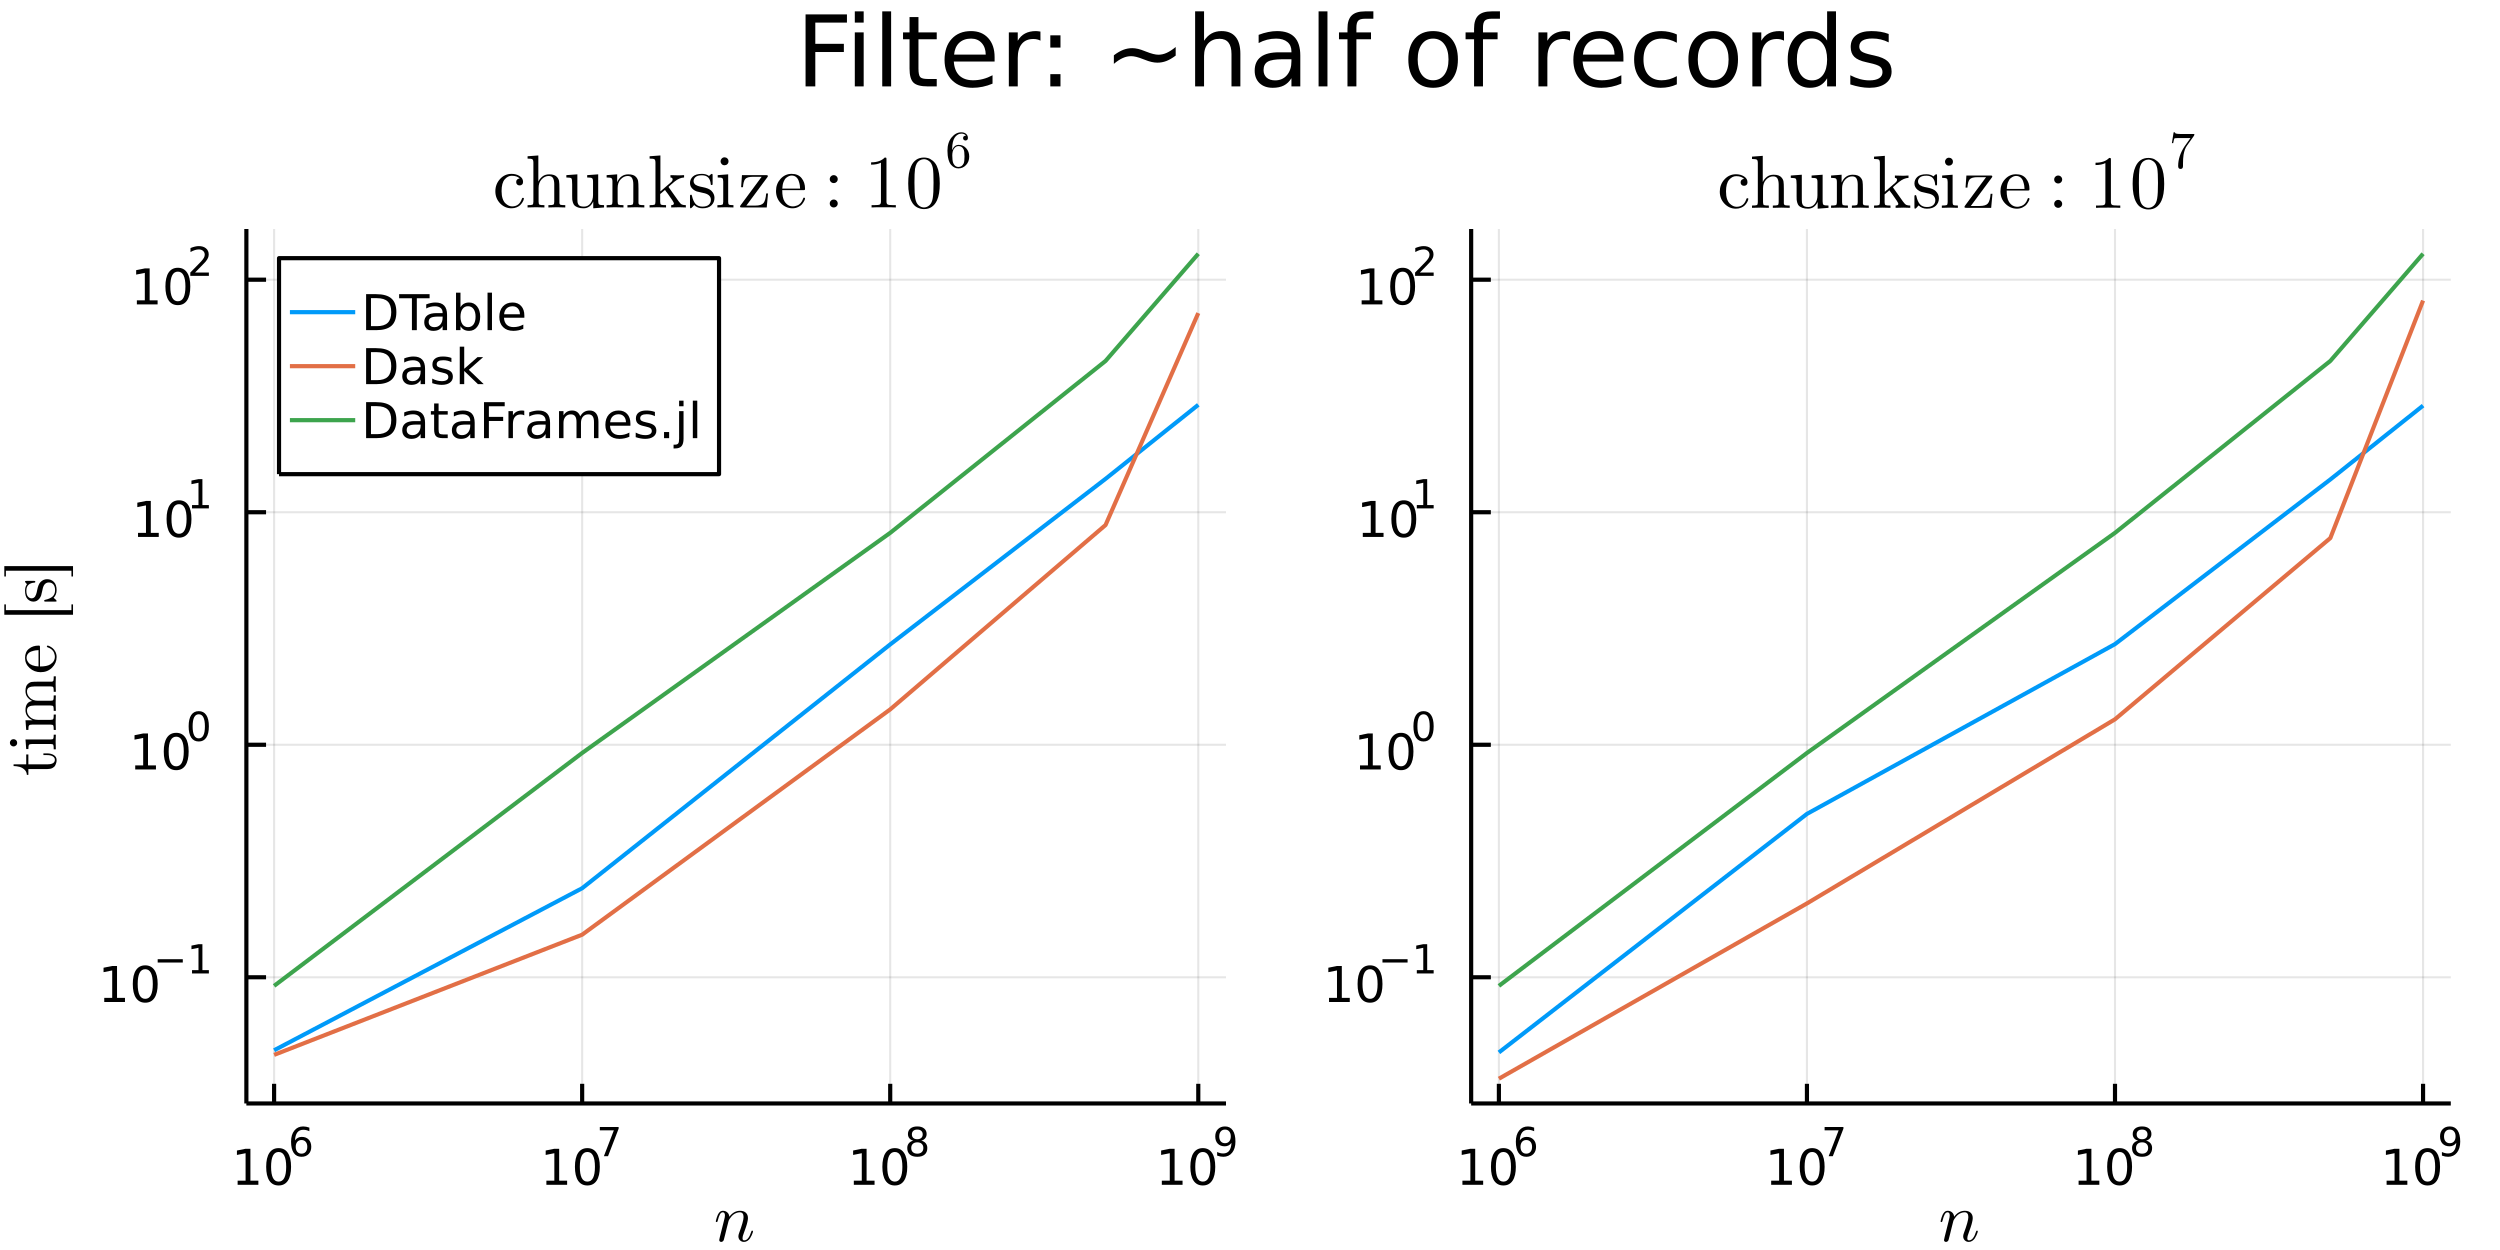 <?xml version="1.0" encoding="utf-8"?>
<svg xmlns="http://www.w3.org/2000/svg" xmlns:xlink="http://www.w3.org/1999/xlink" width="600" height="300" viewBox="0 0 2400 1200">
<rect x="0" y="0" width="2400" height="1200" fill="#333333" stroke="none"/>
<defs>
  <clipPath id="clip600">
    <rect x="0" y="0" width="2400" height="1200"/>
  </clipPath>
</defs>
<path clip-path="url(#clip600)" d="
M0 1200 L2400 1200 L2400 0 L0 0  Z
  " fill="#ffffff" fill-rule="evenodd" fill-opacity="1"/>
<defs>
  <clipPath id="clip601">
    <rect x="480" y="0" width="1681" height="1200"/>
  </clipPath>
</defs>
<defs>
  <clipPath id="clip602">
    <rect x="236" y="0" width="2117" height="121"/>
  </clipPath>
</defs>
<path clip-path="url(#clip600)" d="
M236.516 1059.32 L1176.96 1059.32 L1176.96 219.853 L236.516 219.853  Z
  " fill="#ffffff" fill-rule="evenodd" fill-opacity="1"/>
<defs>
  <clipPath id="clip603">
    <rect x="236" y="219" width="941" height="840"/>
  </clipPath>
</defs>
<polyline clip-path="url(#clip603)" style="stroke:#000000; stroke-linecap:butt; stroke-linejoin:round; stroke-width:2; stroke-opacity:0.1; fill:none" points="
  263.133,1059.32 263.133,219.853 
  "/>
<polyline clip-path="url(#clip603)" style="stroke:#000000; stroke-linecap:butt; stroke-linejoin:round; stroke-width:2; stroke-opacity:0.1; fill:none" points="
  558.87,1059.32 558.87,219.853 
  "/>
<polyline clip-path="url(#clip603)" style="stroke:#000000; stroke-linecap:butt; stroke-linejoin:round; stroke-width:2; stroke-opacity:0.1; fill:none" points="
  854.608,1059.32 854.608,219.853 
  "/>
<polyline clip-path="url(#clip603)" style="stroke:#000000; stroke-linecap:butt; stroke-linejoin:round; stroke-width:2; stroke-opacity:0.1; fill:none" points="
  1150.35,1059.32 1150.35,219.853 
  "/>
<polyline clip-path="url(#clip600)" style="stroke:#000000; stroke-linecap:butt; stroke-linejoin:round; stroke-width:4; stroke-opacity:1; fill:none" points="
  236.516,1059.32 1176.96,1059.32 
  "/>
<polyline clip-path="url(#clip600)" style="stroke:#000000; stroke-linecap:butt; stroke-linejoin:round; stroke-width:4; stroke-opacity:1; fill:none" points="
  263.133,1059.32 263.133,1040.43 
  "/>
<polyline clip-path="url(#clip600)" style="stroke:#000000; stroke-linecap:butt; stroke-linejoin:round; stroke-width:4; stroke-opacity:1; fill:none" points="
  558.87,1059.32 558.87,1040.43 
  "/>
<polyline clip-path="url(#clip600)" style="stroke:#000000; stroke-linecap:butt; stroke-linejoin:round; stroke-width:4; stroke-opacity:1; fill:none" points="
  854.608,1059.32 854.608,1040.43 
  "/>
<polyline clip-path="url(#clip600)" style="stroke:#000000; stroke-linecap:butt; stroke-linejoin:round; stroke-width:4; stroke-opacity:1; fill:none" points="
  1150.35,1059.32 1150.35,1040.43 
  "/>
<path clip-path="url(#clip600)" d="M228.125 1133.45 L235.764 1133.45 L235.764 1107.08 L227.454 1108.75 L227.454 1104.49 L235.717 1102.82 L240.393 1102.82 L240.393 1133.45 L248.032 1133.45 L248.032 1137.38 L228.125 1137.38 L228.125 1133.45 Z" fill="#000000" fill-rule="evenodd" fill-opacity="1" /><path clip-path="url(#clip600)" d="M267.476 1105.9 Q263.865 1105.9 262.037 1109.47 Q260.231 1113.01 260.231 1120.14 Q260.231 1127.24 262.037 1130.81 Q263.865 1134.35 267.476 1134.35 Q271.111 1134.35 272.916 1130.81 Q274.745 1127.24 274.745 1120.14 Q274.745 1113.01 272.916 1109.47 Q271.111 1105.9 267.476 1105.9 M267.476 1102.2 Q273.287 1102.2 276.342 1106.8 Q279.421 1111.39 279.421 1120.14 Q279.421 1128.86 276.342 1133.47 Q273.287 1138.05 267.476 1138.05 Q261.666 1138.05 258.588 1133.47 Q255.532 1128.86 255.532 1120.14 Q255.532 1111.39 258.588 1106.8 Q261.666 1102.2 267.476 1102.2 Z" fill="#000000" fill-rule="evenodd" fill-opacity="1" /><path clip-path="url(#clip600)" d="M289.445 1094.42 Q286.888 1094.42 285.383 1096.17 Q283.897 1097.92 283.897 1100.96 Q283.897 1103.99 285.383 1105.76 Q286.888 1107.51 289.445 1107.51 Q292.003 1107.51 293.489 1105.76 Q294.994 1103.99 294.994 1100.96 Q294.994 1097.92 293.489 1096.17 Q292.003 1094.42 289.445 1094.42 M296.987 1082.51 L296.987 1085.97 Q295.558 1085.3 294.091 1084.94 Q292.643 1084.58 291.213 1084.58 Q287.452 1084.58 285.458 1087.12 Q283.483 1089.66 283.201 1094.79 Q284.311 1093.16 285.985 1092.29 Q287.659 1091.41 289.671 1091.41 Q293.903 1091.41 296.348 1093.99 Q298.812 1096.54 298.812 1100.96 Q298.812 1105.29 296.254 1107.9 Q293.696 1110.52 289.445 1110.52 Q284.574 1110.52 281.998 1106.79 Q279.421 1103.05 279.421 1095.96 Q279.421 1089.3 282.581 1085.35 Q285.74 1081.38 291.063 1081.38 Q292.492 1081.38 293.94 1081.67 Q295.407 1081.95 296.987 1082.51 Z" fill="#000000" fill-rule="evenodd" fill-opacity="1" /><path clip-path="url(#clip600)" d="M524.53 1133.45 L532.169 1133.45 L532.169 1107.08 L523.859 1108.75 L523.859 1104.49 L532.123 1102.82 L536.799 1102.82 L536.799 1133.45 L544.437 1133.45 L544.437 1137.38 L524.53 1137.38 L524.53 1133.45 Z" fill="#000000" fill-rule="evenodd" fill-opacity="1" /><path clip-path="url(#clip600)" d="M563.882 1105.9 Q560.271 1105.9 558.442 1109.47 Q556.636 1113.01 556.636 1120.14 Q556.636 1127.24 558.442 1130.81 Q560.271 1134.35 563.882 1134.35 Q567.516 1134.35 569.322 1130.81 Q571.15 1127.24 571.15 1120.14 Q571.15 1113.01 569.322 1109.47 Q567.516 1105.9 563.882 1105.9 M563.882 1102.2 Q569.692 1102.2 572.748 1106.8 Q575.826 1111.39 575.826 1120.14 Q575.826 1128.86 572.748 1133.47 Q569.692 1138.05 563.882 1138.05 Q558.072 1138.05 554.993 1133.47 Q551.937 1128.86 551.937 1120.14 Q551.937 1111.39 554.993 1106.8 Q558.072 1102.2 563.882 1102.2 Z" fill="#000000" fill-rule="evenodd" fill-opacity="1" /><path clip-path="url(#clip600)" d="M575.826 1081.89 L593.882 1081.89 L593.882 1083.51 L583.688 1109.97 L579.719 1109.97 L589.311 1085.09 L575.826 1085.09 L575.826 1081.89 Z" fill="#000000" fill-rule="evenodd" fill-opacity="1" /><path clip-path="url(#clip600)" d="M819.666 1133.45 L827.305 1133.45 L827.305 1107.08 L818.995 1108.75 L818.995 1104.49 L827.259 1102.82 L831.934 1102.82 L831.934 1133.45 L839.573 1133.45 L839.573 1137.38 L819.666 1137.38 L819.666 1133.45 Z" fill="#000000" fill-rule="evenodd" fill-opacity="1" /><path clip-path="url(#clip600)" d="M859.018 1105.9 Q855.407 1105.9 853.578 1109.47 Q851.772 1113.01 851.772 1120.14 Q851.772 1127.24 853.578 1130.81 Q855.407 1134.35 859.018 1134.35 Q862.652 1134.35 864.457 1130.81 Q866.286 1127.24 866.286 1120.14 Q866.286 1113.01 864.457 1109.47 Q862.652 1105.9 859.018 1105.9 M859.018 1102.2 Q864.828 1102.2 867.883 1106.8 Q870.962 1111.39 870.962 1120.14 Q870.962 1128.86 867.883 1133.47 Q864.828 1138.05 859.018 1138.05 Q853.207 1138.05 850.129 1133.47 Q847.073 1128.86 847.073 1120.14 Q847.073 1111.39 850.129 1106.8 Q853.207 1102.2 859.018 1102.2 Z" fill="#000000" fill-rule="evenodd" fill-opacity="1" /><path clip-path="url(#clip600)" d="M880.592 1096.64 Q877.883 1096.64 876.322 1098.09 Q874.78 1099.53 874.78 1102.07 Q874.78 1104.61 876.322 1106.06 Q877.883 1107.51 880.592 1107.51 Q883.3 1107.51 884.861 1106.06 Q886.422 1104.59 886.422 1102.07 Q886.422 1099.53 884.861 1098.09 Q883.319 1096.64 880.592 1096.64 M876.792 1095.02 Q874.347 1094.42 872.974 1092.74 Q871.62 1091.07 871.62 1088.66 Q871.62 1085.3 874.009 1083.34 Q876.416 1081.38 880.592 1081.38 Q884.786 1081.38 887.174 1083.34 Q889.563 1085.3 889.563 1088.66 Q889.563 1091.07 888.19 1092.74 Q886.836 1094.42 884.41 1095.02 Q887.155 1095.66 888.679 1097.52 Q890.221 1099.38 890.221 1102.07 Q890.221 1106.15 887.72 1108.34 Q885.237 1110.52 880.592 1110.52 Q875.946 1110.52 873.445 1108.34 Q870.962 1106.15 870.962 1102.07 Q870.962 1099.38 872.504 1097.52 Q874.046 1095.66 876.792 1095.02 M875.401 1089.02 Q875.401 1091.2 876.755 1092.42 Q878.128 1093.65 880.592 1093.65 Q883.037 1093.65 884.41 1092.42 Q885.801 1091.2 885.801 1089.02 Q885.801 1086.84 884.41 1085.62 Q883.037 1084.39 880.592 1084.39 Q878.128 1084.39 876.755 1085.62 Q875.401 1086.84 875.401 1089.02 Z" fill="#000000" fill-rule="evenodd" fill-opacity="1" /><path clip-path="url(#clip600)" d="M1115.35 1133.45 L1122.99 1133.45 L1122.99 1107.08 L1114.68 1108.75 L1114.68 1104.49 L1122.94 1102.82 L1127.62 1102.82 L1127.62 1133.45 L1135.25 1133.45 L1135.25 1137.38 L1115.35 1137.38 L1115.35 1133.45 Z" fill="#000000" fill-rule="evenodd" fill-opacity="1" /><path clip-path="url(#clip600)" d="M1154.7 1105.9 Q1151.09 1105.9 1149.26 1109.47 Q1147.45 1113.01 1147.45 1120.14 Q1147.45 1127.24 1149.26 1130.81 Q1151.09 1134.35 1154.7 1134.35 Q1158.33 1134.35 1160.14 1130.81 Q1161.97 1127.24 1161.97 1120.14 Q1161.97 1113.01 1160.14 1109.47 Q1158.33 1105.9 1154.7 1105.9 M1154.7 1102.2 Q1160.51 1102.2 1163.56 1106.8 Q1166.64 1111.39 1166.64 1120.14 Q1166.64 1128.86 1163.56 1133.47 Q1160.51 1138.05 1154.7 1138.05 Q1148.89 1138.05 1145.81 1133.47 Q1142.75 1128.86 1142.75 1120.14 Q1142.75 1111.39 1145.81 1106.8 Q1148.89 1102.2 1154.7 1102.2 Z" fill="#000000" fill-rule="evenodd" fill-opacity="1" /><path clip-path="url(#clip600)" d="M1168.45 1109.39 L1168.45 1105.93 Q1169.88 1106.61 1171.35 1106.96 Q1172.81 1107.32 1174.22 1107.32 Q1177.98 1107.32 1179.96 1104.8 Q1181.95 1102.26 1182.23 1097.11 Q1181.14 1098.73 1179.47 1099.59 Q1177.8 1100.46 1175.76 1100.46 Q1171.55 1100.46 1169.09 1097.92 Q1166.64 1095.36 1166.64 1090.94 Q1166.64 1086.61 1169.2 1084 Q1171.76 1081.38 1176.01 1081.38 Q1180.88 1081.38 1183.44 1085.13 Q1186.02 1088.85 1186.02 1095.96 Q1186.02 1102.6 1182.86 1106.57 Q1179.71 1110.52 1174.39 1110.52 Q1172.96 1110.52 1171.5 1110.24 Q1170.03 1109.95 1168.45 1109.39 M1176.01 1097.48 Q1178.57 1097.48 1180.05 1095.73 Q1181.56 1093.99 1181.56 1090.94 Q1181.56 1087.91 1180.05 1086.16 Q1178.57 1084.39 1176.01 1084.39 Q1173.45 1084.39 1171.95 1086.16 Q1170.46 1087.91 1170.46 1090.94 Q1170.46 1093.99 1171.95 1095.73 Q1173.45 1097.48 1176.01 1097.48 Z" fill="#000000" fill-rule="evenodd" fill-opacity="1" /><path clip-path="url(#clip600)" d="M722.902 1182.07 Q722.902 1182.32 722.612 1183.32 Q722.322 1184.32 721.614 1185.87 Q720.937 1187.41 720.003 1188.83 Q719.069 1190.21 717.524 1191.24 Q716.01 1192.24 714.271 1192.24 Q711.952 1192.24 710.406 1190.7 Q708.86 1189.15 708.86 1186.83 Q708.86 1185.54 709.536 1183.77 Q713.82 1172.34 713.82 1168.41 Q713.82 1163.8 710.245 1163.8 Q708.474 1163.8 706.799 1164.48 Q705.156 1165.13 704.029 1166.03 Q702.902 1166.93 701.871 1168.18 Q700.873 1169.41 700.358 1170.25 Q699.875 1171.05 699.488 1171.86 L698.651 1175.14 Q698.458 1176.04 697.524 1179.55 L696.074 1185.51 Q695.044 1189.96 694.818 1190.37 Q694.496 1191.28 693.788 1191.76 Q693.079 1192.24 692.371 1192.24 Q691.566 1192.24 691.018 1191.76 Q690.471 1191.28 690.471 1190.44 Q690.471 1190.31 690.567 1189.83 Q690.664 1189.34 690.825 1188.67 Q690.986 1187.99 691.05 1187.6 L694.883 1172.37 Q695.591 1169.6 695.752 1168.73 Q695.946 1167.83 695.946 1166.83 Q695.946 1163.8 693.884 1163.8 Q692.21 1163.8 691.115 1165.8 Q690.02 1167.8 689.086 1171.66 Q688.796 1172.73 688.603 1172.95 Q688.442 1173.18 687.959 1173.18 Q687.153 1173.14 687.153 1172.5 Q687.153 1172.34 687.411 1171.28 Q687.669 1170.21 688.152 1168.7 Q688.667 1167.15 689.15 1166.12 Q689.569 1165.35 689.794 1165 Q690.052 1164.61 690.664 1163.87 Q691.308 1163.1 692.145 1162.74 Q693.015 1162.36 694.078 1162.36 Q696.461 1162.36 698.2 1163.9 Q699.939 1165.41 700.165 1168.09 Q704.448 1162.36 710.438 1162.36 Q713.981 1162.36 716.01 1164.22 Q718.039 1166.09 718.039 1169.41 Q718.039 1170.18 717.878 1171.18 Q717.749 1172.15 717.427 1173.37 Q717.137 1174.59 716.879 1175.53 Q716.622 1176.46 716.106 1177.98 Q715.591 1179.46 715.366 1180.1 Q715.14 1180.74 714.593 1182.26 Q714.078 1183.74 714.013 1183.9 Q712.821 1186.9 712.821 1188.6 Q712.821 1189.73 713.176 1190.25 Q713.562 1190.76 714.4 1190.76 Q716.654 1190.76 718.329 1188.54 Q720.036 1186.28 721.131 1182.61 Q721.388 1181.81 721.517 1181.61 Q721.678 1181.42 722.129 1181.42 Q722.902 1181.42 722.902 1182.07 Z" fill="#000000" fill-rule="evenodd" fill-opacity="1" /><polyline clip-path="url(#clip603)" style="stroke:#000000; stroke-linecap:butt; stroke-linejoin:round; stroke-width:2; stroke-opacity:0.1; fill:none" points="
  236.516,938.19 1176.96,938.19 
  "/>
<polyline clip-path="url(#clip603)" style="stroke:#000000; stroke-linecap:butt; stroke-linejoin:round; stroke-width:2; stroke-opacity:0.1; fill:none" points="
  236.516,714.968 1176.96,714.968 
  "/>
<polyline clip-path="url(#clip603)" style="stroke:#000000; stroke-linecap:butt; stroke-linejoin:round; stroke-width:2; stroke-opacity:0.1; fill:none" points="
  236.516,491.746 1176.96,491.746 
  "/>
<polyline clip-path="url(#clip603)" style="stroke:#000000; stroke-linecap:butt; stroke-linejoin:round; stroke-width:2; stroke-opacity:0.1; fill:none" points="
  236.516,268.524 1176.96,268.524 
  "/>
<polyline clip-path="url(#clip600)" style="stroke:#000000; stroke-linecap:butt; stroke-linejoin:round; stroke-width:4; stroke-opacity:1; fill:none" points="
  236.516,1059.32 236.516,219.853 
  "/>
<polyline clip-path="url(#clip600)" style="stroke:#000000; stroke-linecap:butt; stroke-linejoin:round; stroke-width:4; stroke-opacity:1; fill:none" points="
  236.516,938.19 255.414,938.19 
  "/>
<polyline clip-path="url(#clip600)" style="stroke:#000000; stroke-linecap:butt; stroke-linejoin:round; stroke-width:4; stroke-opacity:1; fill:none" points="
  236.516,714.968 255.414,714.968 
  "/>
<polyline clip-path="url(#clip600)" style="stroke:#000000; stroke-linecap:butt; stroke-linejoin:round; stroke-width:4; stroke-opacity:1; fill:none" points="
  236.516,491.746 255.414,491.746 
  "/>
<polyline clip-path="url(#clip600)" style="stroke:#000000; stroke-linecap:butt; stroke-linejoin:round; stroke-width:4; stroke-opacity:1; fill:none" points="
  236.516,268.524 255.414,268.524 
  "/>
<path clip-path="url(#clip600)" d="M100.076 957.982 L107.714 957.982 L107.714 931.617 L99.404 933.284 L99.404 929.024 L107.668 927.358 L112.344 927.358 L112.344 957.982 L119.983 957.982 L119.983 961.918 L100.076 961.918 L100.076 957.982 Z" fill="#000000" fill-rule="evenodd" fill-opacity="1" /><path clip-path="url(#clip600)" d="M139.427 930.436 Q135.816 930.436 133.987 934.001 Q132.182 937.543 132.182 944.672 Q132.182 951.779 133.987 955.344 Q135.816 958.885 139.427 958.885 Q143.061 958.885 144.867 955.344 Q146.696 951.779 146.696 944.672 Q146.696 937.543 144.867 934.001 Q143.061 930.436 139.427 930.436 M139.427 926.733 Q145.237 926.733 148.293 931.339 Q151.372 935.922 151.372 944.672 Q151.372 953.399 148.293 958.006 Q145.237 962.589 139.427 962.589 Q133.617 962.589 130.538 958.006 Q127.483 953.399 127.483 944.672 Q127.483 935.922 130.538 931.339 Q133.617 926.733 139.427 926.733 Z" fill="#000000" fill-rule="evenodd" fill-opacity="1" /><path clip-path="url(#clip600)" d="M151.372 920.834 L175.483 920.834 L175.483 924.031 L151.372 924.031 L151.372 920.834 Z" fill="#000000" fill-rule="evenodd" fill-opacity="1" /><path clip-path="url(#clip600)" d="M184.342 931.31 L190.548 931.31 L190.548 909.888 L183.796 911.242 L183.796 907.781 L190.511 906.427 L194.31 906.427 L194.31 931.31 L200.516 931.31 L200.516 934.507 L184.342 934.507 L184.342 931.31 Z" fill="#000000" fill-rule="evenodd" fill-opacity="1" /><path clip-path="url(#clip600)" d="M129.811 734.761 L137.449 734.761 L137.449 708.395 L129.139 710.062 L129.139 705.802 L137.403 704.136 L142.079 704.136 L142.079 734.761 L149.718 734.761 L149.718 738.696 L129.811 738.696 L129.811 734.761 Z" fill="#000000" fill-rule="evenodd" fill-opacity="1" /><path clip-path="url(#clip600)" d="M169.162 707.214 Q165.551 707.214 163.722 710.779 Q161.917 714.321 161.917 721.45 Q161.917 728.557 163.722 732.122 Q165.551 735.663 169.162 735.663 Q172.796 735.663 174.602 732.122 Q176.431 728.557 176.431 721.45 Q176.431 714.321 174.602 710.779 Q172.796 707.214 169.162 707.214 M169.162 703.511 Q174.972 703.511 178.028 708.117 Q181.107 712.7 181.107 721.45 Q181.107 730.177 178.028 734.784 Q174.972 739.367 169.162 739.367 Q163.352 739.367 160.273 734.784 Q157.218 730.177 157.218 721.45 Q157.218 712.7 160.273 708.117 Q163.352 703.511 169.162 703.511 Z" fill="#000000" fill-rule="evenodd" fill-opacity="1" /><path clip-path="url(#clip600)" d="M190.811 685.707 Q187.877 685.707 186.392 688.603 Q184.925 691.481 184.925 697.273 Q184.925 703.047 186.392 705.944 Q187.877 708.821 190.811 708.821 Q193.764 708.821 195.231 705.944 Q196.717 703.047 196.717 697.273 Q196.717 691.481 195.231 688.603 Q193.764 685.707 190.811 685.707 M190.811 682.697 Q195.532 682.697 198.015 686.44 Q200.516 690.164 200.516 697.273 Q200.516 704.364 198.015 708.107 Q195.532 711.831 190.811 711.831 Q186.091 711.831 183.589 708.107 Q181.107 704.364 181.107 697.273 Q181.107 690.164 183.589 686.44 Q186.091 682.697 190.811 682.697 Z" fill="#000000" fill-rule="evenodd" fill-opacity="1" /><path clip-path="url(#clip600)" d="M132.5 511.539 L140.139 511.539 L140.139 485.173 L131.829 486.84 L131.829 482.58 L140.093 480.914 L144.769 480.914 L144.769 511.539 L152.407 511.539 L152.407 515.474 L132.5 515.474 L132.5 511.539 Z" fill="#000000" fill-rule="evenodd" fill-opacity="1" /><path clip-path="url(#clip600)" d="M171.852 483.992 Q168.241 483.992 166.412 487.557 Q164.606 491.099 164.606 498.228 Q164.606 505.335 166.412 508.9 Q168.241 512.441 171.852 512.441 Q175.486 512.441 177.292 508.9 Q179.12 505.335 179.12 498.228 Q179.12 491.099 177.292 487.557 Q175.486 483.992 171.852 483.992 M171.852 480.289 Q177.662 480.289 180.717 484.895 Q183.796 489.478 183.796 498.228 Q183.796 506.955 180.717 511.562 Q177.662 516.145 171.852 516.145 Q166.042 516.145 162.963 511.562 Q159.907 506.955 159.907 498.228 Q159.907 489.478 162.963 484.895 Q166.042 480.289 171.852 480.289 Z" fill="#000000" fill-rule="evenodd" fill-opacity="1" /><path clip-path="url(#clip600)" d="M184.342 484.866 L190.548 484.866 L190.548 463.444 L183.796 464.798 L183.796 461.337 L190.511 459.983 L194.31 459.983 L194.31 484.866 L200.516 484.866 L200.516 488.063 L184.342 488.063 L184.342 484.866 Z" fill="#000000" fill-rule="evenodd" fill-opacity="1" /><path clip-path="url(#clip600)" d="M131.39 288.317 L139.029 288.317 L139.029 261.951 L130.719 263.618 L130.719 259.358 L138.983 257.692 L143.659 257.692 L143.659 288.317 L151.298 288.317 L151.298 292.252 L131.39 292.252 L131.39 288.317 Z" fill="#000000" fill-rule="evenodd" fill-opacity="1" /><path clip-path="url(#clip600)" d="M170.742 260.77 Q167.131 260.77 165.302 264.335 Q163.497 267.877 163.497 275.006 Q163.497 282.113 165.302 285.678 Q167.131 289.219 170.742 289.219 Q174.376 289.219 176.182 285.678 Q178.011 282.113 178.011 275.006 Q178.011 267.877 176.182 264.335 Q174.376 260.77 170.742 260.77 M170.742 257.067 Q176.552 257.067 179.608 261.673 Q182.686 266.257 182.686 275.006 Q182.686 283.733 179.608 288.34 Q176.552 292.923 170.742 292.923 Q164.932 292.923 161.853 288.34 Q158.798 283.733 158.798 275.006 Q158.798 266.257 161.853 261.673 Q164.932 257.067 170.742 257.067 Z" fill="#000000" fill-rule="evenodd" fill-opacity="1" /><path clip-path="url(#clip600)" d="M187.257 261.644 L200.516 261.644 L200.516 264.841 L182.686 264.841 L182.686 261.644 Q184.849 259.406 188.573 255.644 Q192.316 251.864 193.275 250.773 Q195.1 248.723 195.814 247.313 Q196.548 245.883 196.548 244.51 Q196.548 242.272 194.968 240.861 Q193.407 239.451 190.887 239.451 Q189.1 239.451 187.106 240.072 Q185.131 240.692 182.875 241.952 L182.875 238.116 Q185.169 237.194 187.163 236.724 Q189.156 236.254 190.811 236.254 Q195.175 236.254 197.77 238.435 Q200.366 240.617 200.366 244.266 Q200.366 245.996 199.708 247.557 Q199.068 249.099 197.357 251.206 Q196.886 251.751 194.366 254.365 Q191.846 256.961 187.257 261.644 Z" fill="#000000" fill-rule="evenodd" fill-opacity="1" /><path clip-path="url(#clip600)" d="M27.232 743.897 L25.783 743.897 Q25.654 740.869 23.529 738.873 Q21.371 736.844 18.73 736.167 Q16.089 735.459 13.03 735.394 L13.03 733.752 L25.171 733.752 L25.171 724.316 L27.232 724.316 L27.232 733.752 L45.557 733.752 Q52.675 733.752 52.675 729.307 Q52.675 727.407 50.743 726.151 Q48.778 724.895 45.3 724.895 L41.66 724.895 L41.66 723.253 L45.429 723.253 Q49.004 723.253 51.677 724.895 Q54.35 726.538 54.35 729.791 Q54.35 730.982 54.028 732.174 Q53.738 733.333 52.965 734.879 Q52.16 736.393 50.227 737.359 Q48.263 738.293 45.429 738.293 L27.232 738.293 L27.232 743.897 Z" fill="#000000" fill-rule="evenodd" fill-opacity="1" /><path clip-path="url(#clip600)" d="M53.609 719.361 L51.58 719.361 Q51.58 715.851 51.161 715.046 Q50.71 714.241 48.585 714.241 L30.839 714.241 Q28.392 714.241 27.812 715.078 Q27.232 715.883 27.232 719.104 L25.171 719.104 L24.463 709.893 L48.649 709.893 Q50.614 709.893 51.097 709.184 Q51.58 708.476 51.58 705.255 L53.609 705.255 Q53.416 711.986 53.416 712.115 Q53.416 713.017 53.609 719.361 M12.965 716.592 Q11.645 716.592 10.582 715.593 Q9.487 714.563 9.487 713.113 Q9.487 711.664 10.485 710.634 Q11.451 709.603 12.997 709.603 Q14.511 709.603 15.509 710.634 Q16.476 711.664 16.476 713.113 Q16.476 714.627 15.413 715.625 Q14.35 716.592 12.965 716.592 Z" fill="#000000" fill-rule="evenodd" fill-opacity="1" /><path clip-path="url(#clip600)" d="M53.609 700.747 L51.58 700.747 Q51.58 697.236 51.161 696.431 Q50.71 695.626 48.585 695.626 L30.904 695.626 Q28.456 695.626 27.844 696.496 Q27.232 697.333 27.232 700.747 L25.171 700.747 L24.463 691.472 L31.387 691.472 Q24.463 688.38 24.463 681.713 Q24.463 673.984 30.904 672.921 Q28.392 671.794 26.427 669.443 Q24.463 667.06 24.463 663.356 Q24.463 658.396 26.91 656.432 Q28.553 654.982 30.389 654.692 Q32.224 654.403 36.991 654.403 L49.583 654.403 Q50.968 654.338 51.29 653.275 Q51.58 652.213 51.58 649.25 L53.609 649.25 Q53.416 655.981 53.416 656.625 Q53.416 657.14 53.609 664.097 L51.58 664.097 Q51.58 660.586 51.161 659.781 Q50.71 658.944 48.585 658.944 L33.223 658.944 Q29.873 658.944 27.909 659.974 Q25.912 661.005 25.912 663.839 Q25.912 667.253 28.778 669.99 Q31.645 672.728 36.475 672.728 L48.585 672.728 Q50.71 672.728 51.161 671.923 Q51.58 671.085 51.58 667.575 L53.609 667.575 Q53.416 674.306 53.416 674.982 Q53.416 675.497 53.609 682.422 L51.58 682.422 Q51.58 678.911 51.161 678.106 Q50.71 677.269 48.585 677.269 L33.223 677.269 Q29.873 677.269 27.909 678.299 Q25.912 679.33 25.912 682.164 Q25.912 685.578 28.778 688.315 Q31.645 691.053 36.475 691.053 L48.585 691.053 Q50.71 691.053 51.161 690.248 Q51.58 689.41 51.58 685.932 L53.609 685.932 Q53.416 692.663 53.416 693.307 Q53.416 693.823 53.609 700.747 Z" fill="#000000" fill-rule="evenodd" fill-opacity="1" /><path clip-path="url(#clip600)" d="M39.084 645.304 Q32.868 645.304 28.456 641.31 Q24.044 637.317 24.044 631.584 Q24.044 625.787 27.812 622.792 Q31.58 619.765 36.991 619.765 Q37.989 619.765 38.182 620.022 Q38.376 620.28 38.376 621.407 L38.376 639.829 Q45.107 639.829 48.263 637.832 Q52.675 635.062 52.675 630.393 Q52.675 629.749 52.546 628.976 Q52.417 628.203 51.87 626.625 Q51.29 625.046 49.776 623.662 Q48.263 622.277 45.88 621.472 Q44.946 621.278 44.978 620.634 Q44.978 619.765 45.751 619.765 Q46.33 619.765 47.651 620.409 Q48.939 621.021 50.485 622.212 Q52.031 623.404 53.19 625.723 Q54.35 628.009 54.35 630.779 Q54.35 636.576 49.97 640.956 Q45.557 645.304 39.084 645.304 M36.991 639.765 L36.991 624.112 Q35.606 624.112 34.06 624.37 Q32.514 624.596 30.389 625.304 Q28.231 625.98 26.878 627.591 Q25.525 629.201 25.525 631.584 Q25.525 632.647 25.976 633.806 Q26.427 634.934 27.522 636.318 Q28.617 637.703 31.097 638.67 Q33.577 639.636 36.991 639.765 Z" fill="#000000" fill-rule="evenodd" fill-opacity="1" /><path clip-path="url(#clip600)" d="M70.098 590.162 L4.141 590.162 L4.141 580.21 L5.654 580.21 L5.654 585.749 L68.585 585.749 L68.585 580.21 L70.098 580.21 L70.098 590.162 Z" fill="#000000" fill-rule="evenodd" fill-opacity="1" /><path clip-path="url(#clip600)" d="M52.739 577.555 L44.044 577.555 Q43.303 577.555 43.045 577.523 Q42.788 577.491 42.594 577.298 Q42.401 577.104 42.401 576.718 Q42.401 576.267 42.594 576.106 Q42.788 575.913 43.529 575.784 Q48.069 574.786 50.485 572.66 Q52.868 570.502 52.868 566.605 Q52.868 562.902 51.226 561.034 Q49.583 559.166 46.878 559.166 Q42.047 559.166 40.823 566.026 Q40.018 569.987 39.503 571.629 Q38.955 573.272 37.764 574.721 Q35.445 577.555 32.16 577.555 Q28.875 577.555 26.459 575.076 Q24.044 572.563 24.044 567.024 Q24.044 563.32 25.912 560.808 Q25.332 560.068 24.849 559.681 Q24.044 558.812 24.044 558.361 Q24.044 557.845 24.398 557.749 Q24.72 557.652 25.654 557.652 L32.289 557.652 Q33.029 557.652 33.287 557.684 Q33.545 557.717 33.738 557.91 Q33.899 558.103 33.899 558.522 Q33.899 559.262 33.287 559.295 Q25.3 559.81 25.3 567.024 Q25.3 570.921 26.814 572.66 Q28.295 574.399 30.324 574.399 Q31.451 574.399 32.321 573.884 Q33.158 573.336 33.673 572.66 Q34.157 571.952 34.64 570.663 Q35.09 569.375 35.252 568.602 Q35.413 567.797 35.735 566.283 Q36.733 561.002 38.891 558.779 Q41.66 556.01 45.171 556.01 Q49.068 556.01 51.709 558.651 Q54.35 561.291 54.35 566.605 Q54.35 570.889 51.483 573.884 Q51.87 574.27 52.224 574.56 Q52.546 574.85 52.675 574.979 Q52.804 575.076 52.9 575.108 Q52.965 575.14 53.029 575.204 Q54.35 576.525 54.35 576.847 Q54.35 577.362 53.995 577.459 Q53.673 577.555 52.739 577.555 Z" fill="#000000" fill-rule="evenodd" fill-opacity="1" /><path clip-path="url(#clip600)" d="M68.585 553.429 L68.585 547.89 L5.654 547.89 L5.654 553.429 L4.141 553.429 L4.141 543.478 L70.098 543.478 L70.098 553.429 L68.585 553.429 Z" fill="#000000" fill-rule="evenodd" fill-opacity="1" /><path clip-path="url(#clip600)" d="M480.108 195.226 Q475.54 190.448 475.54 183.632 Q475.54 176.781 480.037 171.862 Q484.534 166.908 491.139 166.908 Q495.531 166.908 498.834 169.016 Q502.136 171.089 502.136 174.637 Q502.136 176.218 501.188 177.132 Q500.274 178.01 498.834 178.01 Q497.323 178.01 496.41 177.097 Q495.531 176.148 495.531 174.708 Q495.531 174.075 495.742 173.443 Q495.953 172.81 496.726 172.143 Q497.534 171.475 498.904 171.37 Q496.339 168.735 491.35 168.735 Q491.28 168.735 491.21 168.735 Q487.556 168.735 484.534 172.178 Q481.513 175.621 481.513 183.491 Q481.513 187.602 482.497 190.623 Q483.515 193.61 485.167 195.155 Q486.818 196.701 488.434 197.439 Q490.05 198.142 491.631 198.142 Q498.693 198.142 501.082 190.588 Q501.293 189.885 501.996 189.885 Q502.944 189.885 502.944 190.588 Q502.944 190.939 502.663 191.853 Q502.382 192.766 501.504 194.207 Q500.626 195.647 499.361 196.912 Q498.131 198.142 495.918 199.055 Q493.739 199.969 490.999 199.969 Q484.675 199.969 480.108 195.226 Z" fill="#000000" fill-rule="evenodd" fill-opacity="1" /><path clip-path="url(#clip600)" d="M506.47 199.161 L506.47 196.947 Q510.3 196.947 511.178 196.49 Q512.056 195.999 512.056 193.68 L512.056 156.262 Q512.056 153.592 511.108 152.925 Q510.194 152.257 506.47 152.257 L506.47 150.009 L516.8 149.236 L516.8 174.251 L516.87 174.251 Q518.029 171.651 520.629 169.508 Q523.229 167.365 527.234 167.365 Q532.645 167.365 534.788 170.035 Q536.369 171.827 536.685 173.829 Q537.037 175.832 537.037 181.032 L537.037 194.769 Q537.107 196.28 538.266 196.631 Q539.426 196.947 542.658 196.947 L542.658 199.161 Q535.315 198.95 534.577 198.95 Q534.015 198.95 526.461 199.161 L526.461 196.947 Q530.291 196.947 531.169 196.49 Q532.083 195.999 532.083 193.68 L532.083 176.921 Q532.083 173.267 530.958 171.124 Q529.834 168.946 526.742 168.946 Q523.018 168.946 520.032 172.073 Q517.045 175.199 517.045 180.47 L517.045 193.68 Q517.045 195.999 517.924 196.49 Q518.837 196.947 522.632 196.947 L522.632 199.161 Q515.289 198.95 514.586 198.95 Q514.024 198.95 506.47 199.161 Z" fill="#000000" fill-rule="evenodd" fill-opacity="1" /><path clip-path="url(#clip600)" d="M543.696 170.386 L543.696 168.138 L554.272 167.365 L554.272 191.256 Q554.272 192.977 554.412 193.996 Q554.553 194.98 555.115 196.139 Q555.712 197.299 557.047 197.826 Q558.417 198.353 560.596 198.353 Q564.496 198.353 566.885 195.155 Q569.309 191.958 569.309 187.215 L569.309 174.391 Q569.309 171.721 568.36 171.054 Q567.412 170.386 563.687 170.386 L563.687 168.138 L574.263 167.365 L574.263 192.907 Q574.263 195.577 575.176 196.28 Q576.125 196.947 579.884 196.947 L579.884 199.161 L569.52 199.969 L569.52 193.469 Q566.498 199.934 560.244 199.969 Q557.082 199.969 554.904 199.161 Q552.761 198.353 551.672 197.369 Q550.583 196.35 549.985 194.418 Q549.423 192.485 549.353 191.291 Q549.283 190.096 549.283 187.777 L549.283 176.991 Q549.283 172.108 548.58 171.265 Q547.877 170.386 543.696 170.386 Z" fill="#000000" fill-rule="evenodd" fill-opacity="1" /><path clip-path="url(#clip600)" d="M582.363 199.161 L582.363 196.947 Q586.192 196.947 587.07 196.49 Q587.949 195.999 587.949 193.68 L587.949 174.391 Q587.949 171.721 587 171.054 Q586.087 170.386 582.363 170.386 L582.363 168.138 L592.481 167.365 L592.481 174.918 Q595.854 167.365 603.127 167.365 Q608.537 167.365 610.68 170.035 Q612.261 171.827 612.577 173.829 Q612.929 175.832 612.929 181.032 L612.929 194.769 Q612.999 196.28 614.158 196.631 Q615.318 196.947 618.55 196.947 L618.55 199.161 Q611.207 198.95 610.469 198.95 Q609.907 198.95 602.354 199.161 L602.354 196.947 Q606.183 196.947 607.061 196.49 Q607.975 195.999 607.975 193.68 L607.975 176.921 Q607.975 173.267 606.851 171.124 Q605.726 168.946 602.635 168.946 Q598.91 168.946 595.924 172.073 Q592.938 175.199 592.938 180.47 L592.938 193.68 Q592.938 195.999 593.816 196.49 Q594.73 196.947 598.524 196.947 L598.524 199.161 Q591.181 198.95 590.478 198.95 Q589.916 198.95 582.363 199.161 Z" fill="#000000" fill-rule="evenodd" fill-opacity="1" /><path clip-path="url(#clip600)" d="M623.621 199.161 L623.621 196.947 Q627.45 196.947 628.329 196.49 Q629.242 195.999 629.242 193.68 L629.242 156.262 Q629.242 153.592 628.293 152.925 Q627.38 152.257 623.621 152.257 L623.621 150.009 L633.985 149.236 L633.985 183.772 L644.139 174.989 Q645.72 173.618 645.72 172.178 Q645.72 170.527 643.647 170.386 L643.647 168.138 Q646.668 168.348 651.692 168.348 Q654.644 168.348 656.717 168.138 L656.717 170.386 Q652.184 170.597 647.652 174.251 Q646.633 175.059 644.209 177.167 Q641.82 179.24 641.82 179.451 Q641.82 179.521 641.89 179.697 Q641.996 179.872 642.136 180.013 Q642.277 180.153 642.277 180.224 L651.411 193.118 Q653.273 195.718 654.644 196.35 Q656.014 196.947 658.403 196.947 L658.403 199.161 Q655.311 198.95 652.114 198.95 Q650.393 198.95 644.35 199.161 L644.35 196.947 Q646.949 196.947 646.949 195.261 Q646.949 194.101 641.117 186.056 Q640.696 185.494 639.747 184.264 Q638.869 182.964 638.377 182.332 L633.774 186.267 L633.774 193.68 Q633.774 195.999 634.653 196.49 Q635.566 196.947 639.396 196.947 L639.396 199.161 Q635.074 198.95 631.491 198.95 Q630.753 198.95 623.621 199.161 Z" fill="#000000" fill-rule="evenodd" fill-opacity="1" /><path clip-path="url(#clip600)" d="M662.395 198.212 L662.395 188.726 Q662.395 187.918 662.43 187.637 Q662.466 187.356 662.676 187.145 Q662.887 186.934 663.309 186.934 Q663.801 186.934 663.976 187.145 Q664.187 187.356 664.328 188.164 Q665.417 193.118 667.736 195.753 Q670.09 198.353 674.341 198.353 Q678.381 198.353 680.419 196.561 Q682.457 194.769 682.457 191.818 Q682.457 186.548 674.973 185.213 Q670.652 184.334 668.86 183.772 Q667.068 183.175 665.487 181.875 Q662.395 179.345 662.395 175.762 Q662.395 172.178 665.101 169.543 Q667.841 166.908 673.884 166.908 Q677.924 166.908 680.665 168.946 Q681.473 168.313 681.895 167.786 Q682.843 166.908 683.335 166.908 Q683.897 166.908 684.003 167.294 Q684.108 167.646 684.108 168.665 L684.108 175.902 Q684.108 176.71 684.073 176.991 Q684.038 177.272 683.827 177.483 Q683.616 177.659 683.159 177.659 Q682.351 177.659 682.316 176.991 Q681.754 168.278 673.884 168.278 Q669.633 168.278 667.736 169.929 Q665.838 171.546 665.838 173.759 Q665.838 174.989 666.401 175.937 Q666.998 176.851 667.736 177.413 Q668.509 177.94 669.914 178.467 Q671.319 178.959 672.163 179.134 Q673.041 179.31 674.692 179.661 Q680.454 180.751 682.878 183.105 Q685.9 186.126 685.9 189.956 Q685.9 194.207 683.019 197.088 Q680.138 199.969 674.341 199.969 Q669.668 199.969 666.401 196.842 Q665.979 197.263 665.663 197.65 Q665.347 198.001 665.206 198.142 Q665.101 198.282 665.066 198.388 Q665.03 198.458 664.96 198.528 Q663.52 199.969 663.168 199.969 Q662.606 199.969 662.501 199.582 Q662.395 199.231 662.395 198.212 Z" fill="#000000" fill-rule="evenodd" fill-opacity="1" /><path clip-path="url(#clip600)" d="M688.714 199.161 L688.714 196.947 Q692.544 196.947 693.422 196.49 Q694.301 195.999 694.301 193.68 L694.301 174.321 Q694.301 171.651 693.387 171.019 Q692.509 170.386 688.995 170.386 L688.995 168.138 L699.044 167.365 L699.044 193.75 Q699.044 195.893 699.817 196.42 Q700.589 196.947 704.103 196.947 L704.103 199.161 Q696.76 198.95 696.619 198.95 Q695.636 198.95 688.714 199.161 M691.736 154.822 Q691.736 153.381 692.825 152.222 Q693.949 151.028 695.53 151.028 Q697.111 151.028 698.235 152.117 Q699.36 153.171 699.36 154.857 Q699.36 156.508 698.235 157.598 Q697.111 158.652 695.53 158.652 Q693.879 158.652 692.79 157.492 Q691.736 156.333 691.736 154.822 Z" fill="#000000" fill-rule="evenodd" fill-opacity="1" /><path clip-path="url(#clip600)" d="M710.461 198.142 Q710.461 197.65 711.128 196.842 L731.189 169.719 L723.003 169.719 Q717.312 169.719 715.45 171.827 Q713.623 173.9 713.271 179.732 L711.479 179.732 L712.287 168.138 L735.3 168.138 Q736.108 168.138 736.424 168.173 Q736.741 168.208 736.951 168.454 Q737.162 168.665 737.162 169.086 Q737.162 169.508 736.53 170.316 L716.504 197.369 L725.006 197.369 Q730.979 197.369 732.981 194.874 Q735.019 192.38 735.511 185.704 L737.303 185.704 L736.073 199.161 L712.358 199.161 Q711.198 199.161 710.812 199.02 Q710.461 198.844 710.461 198.142 Z" fill="#000000" fill-rule="evenodd" fill-opacity="1" /><path clip-path="url(#clip600)" d="M744.972 183.315 Q744.972 176.535 749.328 171.721 Q753.685 166.908 759.939 166.908 Q766.263 166.908 769.53 171.019 Q772.833 175.129 772.833 181.032 Q772.833 182.121 772.552 182.332 Q772.27 182.542 771.041 182.542 L750.944 182.542 Q750.944 189.885 753.123 193.328 Q756.144 198.142 761.239 198.142 Q761.941 198.142 762.784 198.001 Q763.628 197.861 765.349 197.263 Q767.071 196.631 768.581 194.98 Q770.092 193.328 770.971 190.729 Q771.181 189.71 771.884 189.745 Q772.833 189.745 772.833 190.588 Q772.833 191.22 772.13 192.661 Q771.462 194.066 770.162 195.753 Q768.863 197.439 766.333 198.704 Q763.838 199.969 760.817 199.969 Q754.493 199.969 749.715 195.191 Q744.972 190.377 744.972 183.315 M751.015 181.032 L768.09 181.032 Q768.09 179.521 767.809 177.835 Q767.563 176.148 766.79 173.829 Q766.052 171.475 764.295 170 Q762.538 168.524 759.939 168.524 Q758.779 168.524 757.514 169.016 Q756.285 169.508 754.774 170.702 Q753.263 171.897 752.209 174.602 Q751.155 177.308 751.015 181.032 Z" fill="#000000" fill-rule="evenodd" fill-opacity="1" /><path clip-path="url(#clip600)" d="M797.689 198.072 Q796.564 196.947 796.564 195.366 Q796.564 193.785 797.689 192.661 Q798.813 191.537 800.394 191.537 Q801.975 191.537 803.099 192.661 Q804.223 193.785 804.223 195.366 Q804.223 196.947 803.099 198.072 Q801.975 199.161 800.394 199.161 Q798.813 199.161 797.689 198.072 M797.689 174.672 Q796.564 173.548 796.564 171.967 Q796.564 170.386 797.689 169.262 Q798.813 168.138 800.394 168.138 Q801.975 168.138 803.099 169.262 Q804.223 170.386 804.223 171.967 Q804.223 173.548 803.099 174.672 Q801.975 175.762 800.394 175.762 Q798.813 175.762 797.689 174.672 Z" fill="#000000" fill-rule="evenodd" fill-opacity="1" /><path clip-path="url(#clip600)" d="M836.256 158.089 L836.256 155.841 Q844.899 155.841 849.361 151.238 Q850.591 151.238 850.802 151.519 Q851.012 151.8 851.012 153.1 L851.012 193.469 Q851.012 195.612 852.066 196.28 Q853.12 196.947 857.723 196.947 L860.007 196.947 L860.007 199.161 Q857.477 198.95 848.342 198.95 Q839.207 198.95 836.713 199.161 L836.713 196.947 L838.997 196.947 Q843.529 196.947 844.618 196.315 Q845.707 195.647 845.707 193.469 L845.707 156.192 Q841.948 158.089 836.256 158.089 Z" fill="#000000" fill-rule="evenodd" fill-opacity="1" /><path clip-path="url(#clip600)" d="M871.889 176.148 Q871.889 165.573 874.559 159.811 Q878.283 151.238 887.067 151.238 Q888.929 151.238 890.861 151.765 Q892.829 152.257 895.288 154.19 Q897.782 156.122 899.293 159.284 Q902.174 165.397 902.174 176.148 Q902.174 186.653 899.504 192.38 Q895.604 200.742 886.996 200.742 Q883.764 200.742 880.462 199.09 Q877.194 197.439 875.121 193.469 Q871.889 187.531 871.889 176.148 M877.862 175.27 Q877.862 186.126 878.635 190.448 Q879.513 195.12 881.902 197.158 Q884.326 199.161 886.996 199.161 Q889.877 199.161 892.267 197.018 Q894.691 194.839 895.429 190.166 Q896.237 185.564 896.201 175.27 Q896.201 165.257 895.499 161.251 Q894.55 156.579 892.021 154.717 Q889.526 152.819 886.996 152.819 Q886.048 152.819 885.029 153.1 Q884.045 153.381 882.605 154.19 Q881.164 154.998 880.04 157 Q878.951 159.003 878.424 162.024 Q877.862 165.924 877.862 175.27 Z" fill="#000000" fill-rule="evenodd" fill-opacity="1" /><path clip-path="url(#clip600)" d="M909.553 144.655 Q909.553 136.735 913.587 131.89 Q917.62 127.021 922.809 127.021 Q925.834 127.021 927.507 128.57 Q929.204 130.095 929.204 132.456 Q929.204 133.76 928.441 134.325 Q927.679 134.891 926.892 134.891 Q925.982 134.891 925.269 134.276 Q924.555 133.661 924.555 132.555 Q924.555 130.292 927.334 130.292 Q926.031 128.275 922.908 128.275 Q921.949 128.275 920.965 128.57 Q919.981 128.841 918.702 129.775 Q917.423 130.71 916.44 132.186 Q915.456 133.661 914.767 136.44 Q914.079 139.219 914.079 142.835 L914.079 144.04 Q916.144 139.047 920.375 139.072 Q924.605 139.072 927.531 142.294 Q930.458 145.515 930.458 150.286 Q930.458 155.181 927.408 158.427 Q924.359 161.673 920.079 161.673 Q918.161 161.673 916.415 160.862 Q914.693 160.075 913.07 158.255 Q911.472 156.435 910.512 152.943 Q909.553 149.45 909.553 144.655 M914.177 149.18 Q914.177 154.123 915.087 156.484 Q915.234 156.878 915.554 157.419 Q915.898 157.96 916.464 158.673 Q917.054 159.362 918.014 159.829 Q918.973 160.271 920.079 160.271 Q923.449 160.271 925.072 157.001 Q925.933 155.181 925.933 150.237 Q925.933 145.196 925.023 143.351 Q923.473 140.228 920.325 140.228 Q918.21 140.228 916.735 141.679 Q915.284 143.13 914.718 145.073 Q914.177 147.016 914.177 149.18 Z" fill="#000000" fill-rule="evenodd" fill-opacity="1" /><polyline clip-path="url(#clip603)" style="stroke:#009af9; stroke-linecap:butt; stroke-linejoin:round; stroke-width:4; stroke-opacity:1; fill:none" points="
  263.133,1008.27 558.87,852.697 854.608,618.629 1061.32,459.698 1150.35,388.619 
  "/>
<polyline clip-path="url(#clip603)" style="stroke:#e26f46; stroke-linecap:butt; stroke-linejoin:round; stroke-width:4; stroke-opacity:1; fill:none" points="
  263.133,1012.68 558.87,897.289 854.608,681.01 1061.32,504.022 1150.35,300.566 
  "/>
<polyline clip-path="url(#clip603)" style="stroke:#3da44d; stroke-linecap:butt; stroke-linejoin:round; stroke-width:4; stroke-opacity:1; fill:none" points="
  263.133,946.455 558.87,722.85 854.608,511.525 1061.32,346.508 1150.35,243.611 
  "/>
<path clip-path="url(#clip600)" d="
M267.864 455.195 L690.273 455.195 L690.273 247.835 L267.864 247.835  Z
  " fill="#ffffff" fill-rule="evenodd" fill-opacity="1"/>
<polyline clip-path="url(#clip600)" style="stroke:#000000; stroke-linecap:butt; stroke-linejoin:round; stroke-width:4; stroke-opacity:1; fill:none" points="
  267.864,455.195 690.273,455.195 690.273,247.835 267.864,247.835 267.864,455.195 
  "/>
<polyline clip-path="url(#clip600)" style="stroke:#009af9; stroke-linecap:butt; stroke-linejoin:round; stroke-width:4; stroke-opacity:1; fill:none" points="
  278.314,299.675 341.01,299.675 
  "/>
<path clip-path="url(#clip600)" d="M356.136 286.238 L356.136 313.113 L361.784 313.113 Q368.936 313.113 372.247 309.872 Q375.58 306.631 375.58 299.641 Q375.58 292.696 372.247 289.479 Q368.936 286.238 361.784 286.238 L356.136 286.238 M351.46 282.395 L361.066 282.395 Q371.112 282.395 375.811 286.585 Q380.51 290.752 380.51 299.641 Q380.51 308.576 375.788 312.765 Q371.066 316.955 361.066 316.955 L351.46 316.955 L351.46 282.395 Z" fill="#000000" fill-rule="evenodd" fill-opacity="1" /><path clip-path="url(#clip600)" d="M383.172 282.395 L412.408 282.395 L412.408 286.33 L400.14 286.33 L400.14 316.955 L395.441 316.955 L395.441 286.33 L383.172 286.33 L383.172 282.395 Z" fill="#000000" fill-rule="evenodd" fill-opacity="1" /><path clip-path="url(#clip600)" d="M420.672 303.923 Q415.51 303.923 413.519 305.103 Q411.529 306.284 411.529 309.131 Q411.529 311.4 413.01 312.742 Q414.515 314.062 417.084 314.062 Q420.626 314.062 422.756 311.562 Q424.908 309.039 424.908 304.872 L424.908 303.923 L420.672 303.923 M429.168 302.164 L429.168 316.955 L424.908 316.955 L424.908 313.02 Q423.45 315.381 421.274 316.515 Q419.098 317.627 415.95 317.627 Q411.969 317.627 409.607 315.404 Q407.269 313.159 407.269 309.409 Q407.269 305.034 410.186 302.812 Q413.126 300.59 418.936 300.59 L424.908 300.59 L424.908 300.173 Q424.908 297.233 422.964 295.636 Q421.043 294.016 417.547 294.016 Q415.325 294.016 413.219 294.548 Q411.112 295.08 409.168 296.145 L409.168 292.21 Q411.506 291.307 413.705 290.867 Q415.904 290.404 417.987 290.404 Q423.612 290.404 426.39 293.321 Q429.168 296.238 429.168 302.164 Z" fill="#000000" fill-rule="evenodd" fill-opacity="1" /><path clip-path="url(#clip600)" d="M456.552 304.015 Q456.552 299.316 454.607 296.654 Q452.686 293.969 449.306 293.969 Q445.927 293.969 443.982 296.654 Q442.061 299.316 442.061 304.015 Q442.061 308.715 443.982 311.4 Q445.927 314.062 449.306 314.062 Q452.686 314.062 454.607 311.4 Q456.552 308.715 456.552 304.015 M442.061 294.965 Q443.404 292.65 445.441 291.539 Q447.501 290.404 450.348 290.404 Q455.07 290.404 458.01 294.154 Q460.973 297.904 460.973 304.015 Q460.973 310.127 458.01 313.877 Q455.07 317.627 450.348 317.627 Q447.501 317.627 445.441 316.515 Q443.404 315.381 442.061 313.066 L442.061 316.955 L437.779 316.955 L437.779 280.937 L442.061 280.937 L442.061 294.965 Z" fill="#000000" fill-rule="evenodd" fill-opacity="1" /><path clip-path="url(#clip600)" d="M468.033 280.937 L472.292 280.937 L472.292 316.955 L468.033 316.955 L468.033 280.937 Z" fill="#000000" fill-rule="evenodd" fill-opacity="1" /><path clip-path="url(#clip600)" d="M503.38 302.928 L503.38 305.011 L483.797 305.011 Q484.075 309.409 486.436 311.724 Q488.82 314.015 493.056 314.015 Q495.51 314.015 497.801 313.414 Q500.116 312.812 502.385 311.608 L502.385 315.636 Q500.093 316.608 497.686 317.117 Q495.278 317.627 492.801 317.627 Q486.598 317.627 482.964 314.015 Q479.352 310.404 479.352 304.247 Q479.352 297.881 482.778 294.154 Q486.227 290.404 492.061 290.404 Q497.292 290.404 500.325 293.784 Q503.38 297.141 503.38 302.928 M499.121 301.678 Q499.075 298.182 497.153 296.099 Q495.255 294.016 492.107 294.016 Q488.542 294.016 486.389 296.029 Q484.26 298.043 483.936 301.701 L499.121 301.678 Z" fill="#000000" fill-rule="evenodd" fill-opacity="1" /><polyline clip-path="url(#clip600)" style="stroke:#e26f46; stroke-linecap:butt; stroke-linejoin:round; stroke-width:4; stroke-opacity:1; fill:none" points="
  278.314,351.515 341.01,351.515 
  "/>
<path clip-path="url(#clip600)" d="M356.136 338.078 L356.136 364.953 L361.784 364.953 Q368.936 364.953 372.247 361.712 Q375.58 358.471 375.58 351.481 Q375.58 344.536 372.247 341.319 Q368.936 338.078 361.784 338.078 L356.136 338.078 M351.46 334.235 L361.066 334.235 Q371.112 334.235 375.811 338.425 Q380.51 342.592 380.51 351.481 Q380.51 360.416 375.788 364.605 Q371.066 368.795 361.066 368.795 L351.46 368.795 L351.46 334.235 Z" fill="#000000" fill-rule="evenodd" fill-opacity="1" /><path clip-path="url(#clip600)" d="M399.561 355.763 Q394.399 355.763 392.408 356.943 Q390.418 358.124 390.418 360.971 Q390.418 363.24 391.899 364.582 Q393.404 365.902 395.973 365.902 Q399.515 365.902 401.645 363.402 Q403.797 360.879 403.797 356.712 L403.797 355.763 L399.561 355.763 M408.057 354.004 L408.057 368.795 L403.797 368.795 L403.797 364.86 Q402.339 367.221 400.163 368.355 Q397.987 369.467 394.839 369.467 Q390.858 369.467 388.496 367.244 Q386.158 364.999 386.158 361.249 Q386.158 356.874 389.075 354.652 Q392.015 352.43 397.825 352.43 L403.797 352.43 L403.797 352.013 Q403.797 349.073 401.853 347.476 Q399.932 345.856 396.436 345.856 Q394.214 345.856 392.108 346.388 Q390.001 346.92 388.057 347.985 L388.057 344.05 Q390.395 343.147 392.594 342.707 Q394.793 342.244 396.876 342.244 Q402.501 342.244 405.279 345.161 Q408.057 348.078 408.057 354.004 Z" fill="#000000" fill-rule="evenodd" fill-opacity="1" /><path clip-path="url(#clip600)" d="M433.357 343.633 L433.357 347.661 Q431.552 346.735 429.607 346.272 Q427.663 345.809 425.58 345.809 Q422.408 345.809 420.811 346.781 Q419.237 347.754 419.237 349.698 Q419.237 351.18 420.371 352.036 Q421.506 352.869 424.931 353.633 L426.39 353.957 Q430.927 354.93 432.825 356.712 Q434.746 358.471 434.746 361.642 Q434.746 365.254 431.876 367.36 Q429.029 369.467 424.029 369.467 Q421.945 369.467 419.677 369.05 Q417.431 368.656 414.931 367.846 L414.931 363.448 Q417.293 364.675 419.584 365.3 Q421.876 365.902 424.121 365.902 Q427.13 365.902 428.751 364.883 Q430.371 363.842 430.371 361.967 Q430.371 360.23 429.191 359.305 Q428.033 358.379 424.075 357.522 L422.593 357.175 Q418.635 356.342 416.876 354.629 Q415.117 352.893 415.117 349.883 Q415.117 346.226 417.709 344.235 Q420.302 342.244 425.07 342.244 Q427.431 342.244 429.515 342.592 Q431.598 342.939 433.357 343.633 Z" fill="#000000" fill-rule="evenodd" fill-opacity="1" /><path clip-path="url(#clip600)" d="M441.367 332.777 L445.649 332.777 L445.649 354.05 L458.357 342.869 L463.797 342.869 L450.047 354.999 L464.376 368.795 L458.82 368.795 L445.649 356.133 L445.649 368.795 L441.367 368.795 L441.367 332.777 Z" fill="#000000" fill-rule="evenodd" fill-opacity="1" /><polyline clip-path="url(#clip600)" style="stroke:#3da44d; stroke-linecap:butt; stroke-linejoin:round; stroke-width:4; stroke-opacity:1; fill:none" points="
  278.314,403.355 341.01,403.355 
  "/>
<path clip-path="url(#clip600)" d="M356.136 389.918 L356.136 416.793 L361.784 416.793 Q368.936 416.793 372.247 413.552 Q375.58 410.311 375.58 403.321 Q375.58 396.376 372.247 393.159 Q368.936 389.918 361.784 389.918 L356.136 389.918 M351.46 386.075 L361.066 386.075 Q371.112 386.075 375.811 390.265 Q380.51 394.432 380.51 403.321 Q380.51 412.256 375.788 416.445 Q371.066 420.635 361.066 420.635 L351.46 420.635 L351.46 386.075 Z" fill="#000000" fill-rule="evenodd" fill-opacity="1" /><path clip-path="url(#clip600)" d="M399.561 407.603 Q394.399 407.603 392.408 408.783 Q390.418 409.964 390.418 412.811 Q390.418 415.08 391.899 416.422 Q393.404 417.742 395.973 417.742 Q399.515 417.742 401.645 415.242 Q403.797 412.719 403.797 408.552 L403.797 407.603 L399.561 407.603 M408.057 405.844 L408.057 420.635 L403.797 420.635 L403.797 416.7 Q402.339 419.061 400.163 420.195 Q397.987 421.307 394.839 421.307 Q390.858 421.307 388.496 419.084 Q386.158 416.839 386.158 413.089 Q386.158 408.714 389.075 406.492 Q392.015 404.27 397.825 404.27 L403.797 404.27 L403.797 403.853 Q403.797 400.913 401.853 399.316 Q399.932 397.696 396.436 397.696 Q394.214 397.696 392.108 398.228 Q390.001 398.76 388.057 399.825 L388.057 395.89 Q390.395 394.987 392.594 394.547 Q394.793 394.084 396.876 394.084 Q402.501 394.084 405.279 397.001 Q408.057 399.918 408.057 405.844 Z" fill="#000000" fill-rule="evenodd" fill-opacity="1" /><path clip-path="url(#clip600)" d="M421.043 387.348 L421.043 394.709 L429.816 394.709 L429.816 398.02 L421.043 398.02 L421.043 412.094 Q421.043 415.265 421.899 416.168 Q422.779 417.07 425.441 417.07 L429.816 417.07 L429.816 420.635 L425.441 420.635 Q420.51 420.635 418.635 418.807 Q416.76 416.955 416.76 412.094 L416.76 398.02 L413.635 398.02 L413.635 394.709 L416.76 394.709 L416.76 387.348 L421.043 387.348 Z" fill="#000000" fill-rule="evenodd" fill-opacity="1" /><path clip-path="url(#clip600)" d="M447.2 407.603 Q442.038 407.603 440.047 408.783 Q438.056 409.964 438.056 412.811 Q438.056 415.08 439.538 416.422 Q441.042 417.742 443.612 417.742 Q447.154 417.742 449.283 415.242 Q451.436 412.719 451.436 408.552 L451.436 407.603 L447.2 407.603 M455.695 405.844 L455.695 420.635 L451.436 420.635 L451.436 416.7 Q449.978 419.061 447.802 420.195 Q445.626 421.307 442.478 421.307 Q438.496 421.307 436.135 419.084 Q433.797 416.839 433.797 413.089 Q433.797 408.714 436.714 406.492 Q439.654 404.27 445.464 404.27 L451.436 404.27 L451.436 403.853 Q451.436 400.913 449.491 399.316 Q447.57 397.696 444.075 397.696 Q441.853 397.696 439.746 398.228 Q437.64 398.76 435.695 399.825 L435.695 395.89 Q438.033 394.987 440.232 394.547 Q442.431 394.084 444.515 394.084 Q450.14 394.084 452.917 397.001 Q455.695 399.918 455.695 405.844 Z" fill="#000000" fill-rule="evenodd" fill-opacity="1" /><path clip-path="url(#clip600)" d="M464.653 386.075 L484.514 386.075 L484.514 390.01 L469.329 390.01 L469.329 400.196 L483.033 400.196 L483.033 404.131 L469.329 404.131 L469.329 420.635 L464.653 420.635 L464.653 386.075 Z" fill="#000000" fill-rule="evenodd" fill-opacity="1" /><path clip-path="url(#clip600)" d="M503.311 398.691 Q502.593 398.274 501.737 398.089 Q500.903 397.881 499.885 397.881 Q496.274 397.881 494.329 400.242 Q492.408 402.58 492.408 406.978 L492.408 420.635 L488.126 420.635 L488.126 394.709 L492.408 394.709 L492.408 398.737 Q493.751 396.376 495.903 395.242 Q498.056 394.084 501.135 394.084 Q501.575 394.084 502.107 394.154 Q502.639 394.2 503.287 394.316 L503.311 398.691 Z" fill="#000000" fill-rule="evenodd" fill-opacity="1" /><path clip-path="url(#clip600)" d="M519.561 407.603 Q514.399 407.603 512.408 408.783 Q510.417 409.964 510.417 412.811 Q510.417 415.08 511.899 416.422 Q513.403 417.742 515.973 417.742 Q519.514 417.742 521.644 415.242 Q523.797 412.719 523.797 408.552 L523.797 407.603 L519.561 407.603 M528.056 405.844 L528.056 420.635 L523.797 420.635 L523.797 416.7 Q522.338 419.061 520.162 420.195 Q517.986 421.307 514.838 421.307 Q510.857 421.307 508.496 419.084 Q506.158 416.839 506.158 413.089 Q506.158 408.714 509.074 406.492 Q512.014 404.27 517.824 404.27 L523.797 404.27 L523.797 403.853 Q523.797 400.913 521.852 399.316 Q519.931 397.696 516.436 397.696 Q514.213 397.696 512.107 398.228 Q510 398.76 508.056 399.825 L508.056 395.89 Q510.394 394.987 512.593 394.547 Q514.792 394.084 516.875 394.084 Q522.5 394.084 525.278 397.001 Q528.056 399.918 528.056 405.844 Z" fill="#000000" fill-rule="evenodd" fill-opacity="1" /><path clip-path="url(#clip600)" d="M557.014 399.686 Q558.611 396.816 560.833 395.45 Q563.056 394.084 566.065 394.084 Q570.116 394.084 572.315 396.932 Q574.514 399.756 574.514 404.987 L574.514 420.635 L570.232 420.635 L570.232 405.126 Q570.232 401.399 568.912 399.594 Q567.593 397.788 564.884 397.788 Q561.574 397.788 559.653 399.987 Q557.732 402.186 557.732 405.983 L557.732 420.635 L553.449 420.635 L553.449 405.126 Q553.449 401.376 552.13 399.594 Q550.81 397.788 548.056 397.788 Q544.792 397.788 542.871 400.01 Q540.949 402.209 540.949 405.983 L540.949 420.635 L536.667 420.635 L536.667 394.709 L540.949 394.709 L540.949 398.737 Q542.408 396.353 544.445 395.219 Q546.482 394.084 549.283 394.084 Q552.107 394.084 554.074 395.52 Q556.065 396.955 557.014 399.686 Z" fill="#000000" fill-rule="evenodd" fill-opacity="1" /><path clip-path="url(#clip600)" d="M605.185 406.608 L605.185 408.691 L585.602 408.691 Q585.88 413.089 588.241 415.404 Q590.625 417.695 594.861 417.695 Q597.315 417.695 599.606 417.094 Q601.921 416.492 604.19 415.288 L604.19 419.316 Q601.898 420.288 599.491 420.797 Q597.083 421.307 594.606 421.307 Q588.403 421.307 584.769 417.695 Q581.157 414.084 581.157 407.927 Q581.157 401.561 584.583 397.834 Q588.032 394.084 593.866 394.084 Q599.097 394.084 602.13 397.464 Q605.185 400.821 605.185 406.608 M600.926 405.358 Q600.88 401.862 598.958 399.779 Q597.06 397.696 593.912 397.696 Q590.347 397.696 588.194 399.709 Q586.065 401.723 585.741 405.381 L600.926 405.358 Z" fill="#000000" fill-rule="evenodd" fill-opacity="1" /><path clip-path="url(#clip600)" d="M628.703 395.473 L628.703 399.501 Q626.898 398.575 624.954 398.112 Q623.009 397.649 620.926 397.649 Q617.754 397.649 616.157 398.621 Q614.583 399.594 614.583 401.538 Q614.583 403.02 615.717 403.876 Q616.852 404.709 620.278 405.473 L621.736 405.797 Q626.273 406.77 628.171 408.552 Q630.092 410.311 630.092 413.482 Q630.092 417.094 627.222 419.2 Q624.375 421.307 619.375 421.307 Q617.292 421.307 615.023 420.89 Q612.778 420.496 610.278 419.686 L610.278 415.288 Q612.639 416.515 614.93 417.14 Q617.222 417.742 619.467 417.742 Q622.477 417.742 624.097 416.723 Q625.717 415.682 625.717 413.807 Q625.717 412.07 624.537 411.145 Q623.379 410.219 619.421 409.362 L617.94 409.015 Q613.981 408.182 612.222 406.469 Q610.463 404.733 610.463 401.723 Q610.463 398.066 613.055 396.075 Q615.648 394.084 620.416 394.084 Q622.778 394.084 624.861 394.432 Q626.944 394.779 628.703 395.473 Z" fill="#000000" fill-rule="evenodd" fill-opacity="1" /><path clip-path="url(#clip600)" d="M637.477 414.756 L642.361 414.756 L642.361 420.635 L637.477 420.635 L637.477 414.756 Z" fill="#000000" fill-rule="evenodd" fill-opacity="1" /><path clip-path="url(#clip600)" d="M651.944 394.709 L656.203 394.709 L656.203 421.098 Q656.203 426.052 654.305 428.274 Q652.43 430.496 648.24 430.496 L646.62 430.496 L646.62 426.885 L647.754 426.885 Q650.185 426.885 651.064 425.751 Q651.944 424.64 651.944 421.098 L651.944 394.709 M651.944 384.617 L656.203 384.617 L656.203 390.01 L651.944 390.01 L651.944 384.617 Z" fill="#000000" fill-rule="evenodd" fill-opacity="1" /><path clip-path="url(#clip600)" d="M665.115 384.617 L669.375 384.617 L669.375 420.635 L665.115 420.635 L665.115 384.617 Z" fill="#000000" fill-rule="evenodd" fill-opacity="1" /><path clip-path="url(#clip600)" d="
M1412.31 1059.32 L2352.76 1059.32 L2352.76 219.853 L1412.31 219.853  Z
  " fill="#ffffff" fill-rule="evenodd" fill-opacity="1"/>
<defs>
  <clipPath id="clip604">
    <rect x="1412" y="219" width="941" height="840"/>
  </clipPath>
</defs>
<polyline clip-path="url(#clip604)" style="stroke:#000000; stroke-linecap:butt; stroke-linejoin:round; stroke-width:2; stroke-opacity:0.1; fill:none" points="
  1438.93,1059.32 1438.93,219.853 
  "/>
<polyline clip-path="url(#clip604)" style="stroke:#000000; stroke-linecap:butt; stroke-linejoin:round; stroke-width:2; stroke-opacity:0.1; fill:none" points="
  1734.66,1059.32 1734.66,219.853 
  "/>
<polyline clip-path="url(#clip604)" style="stroke:#000000; stroke-linecap:butt; stroke-linejoin:round; stroke-width:2; stroke-opacity:0.1; fill:none" points="
  2030.4,1059.32 2030.4,219.853 
  "/>
<polyline clip-path="url(#clip604)" style="stroke:#000000; stroke-linecap:butt; stroke-linejoin:round; stroke-width:2; stroke-opacity:0.1; fill:none" points="
  2326.14,1059.32 2326.14,219.853 
  "/>
<polyline clip-path="url(#clip600)" style="stroke:#000000; stroke-linecap:butt; stroke-linejoin:round; stroke-width:4; stroke-opacity:1; fill:none" points="
  1412.31,1059.32 2352.76,1059.32 
  "/>
<polyline clip-path="url(#clip600)" style="stroke:#000000; stroke-linecap:butt; stroke-linejoin:round; stroke-width:4; stroke-opacity:1; fill:none" points="
  1438.93,1059.32 1438.93,1040.43 
  "/>
<polyline clip-path="url(#clip600)" style="stroke:#000000; stroke-linecap:butt; stroke-linejoin:round; stroke-width:4; stroke-opacity:1; fill:none" points="
  1734.66,1059.32 1734.66,1040.43 
  "/>
<polyline clip-path="url(#clip600)" style="stroke:#000000; stroke-linecap:butt; stroke-linejoin:round; stroke-width:4; stroke-opacity:1; fill:none" points="
  2030.4,1059.32 2030.4,1040.43 
  "/>
<polyline clip-path="url(#clip600)" style="stroke:#000000; stroke-linecap:butt; stroke-linejoin:round; stroke-width:4; stroke-opacity:1; fill:none" points="
  2326.14,1059.32 2326.14,1040.43 
  "/>
<path clip-path="url(#clip600)" d="M1403.92 1133.45 L1411.56 1133.45 L1411.56 1107.08 L1403.25 1108.75 L1403.25 1104.49 L1411.51 1102.82 L1416.19 1102.82 L1416.19 1133.45 L1423.83 1133.45 L1423.83 1137.38 L1403.92 1137.38 L1403.92 1133.45 Z" fill="#000000" fill-rule="evenodd" fill-opacity="1" /><path clip-path="url(#clip600)" d="M1443.27 1105.9 Q1439.66 1105.9 1437.83 1109.47 Q1436.03 1113.01 1436.03 1120.14 Q1436.03 1127.24 1437.83 1130.81 Q1439.66 1134.35 1443.27 1134.35 Q1446.9 1134.35 1448.71 1130.81 Q1450.54 1127.24 1450.54 1120.14 Q1450.54 1113.01 1448.71 1109.47 Q1446.9 1105.9 1443.27 1105.9 M1443.27 1102.2 Q1449.08 1102.2 1452.14 1106.8 Q1455.21 1111.39 1455.21 1120.14 Q1455.21 1128.86 1452.14 1133.47 Q1449.08 1138.05 1443.27 1138.05 Q1437.46 1138.05 1434.38 1133.47 Q1431.33 1128.86 1431.33 1120.14 Q1431.33 1111.39 1434.38 1106.8 Q1437.46 1102.2 1443.27 1102.2 Z" fill="#000000" fill-rule="evenodd" fill-opacity="1" /><path clip-path="url(#clip600)" d="M1465.24 1094.42 Q1462.68 1094.42 1461.18 1096.17 Q1459.69 1097.92 1459.69 1100.96 Q1459.69 1103.99 1461.18 1105.76 Q1462.68 1107.51 1465.24 1107.51 Q1467.8 1107.51 1469.28 1105.76 Q1470.79 1103.99 1470.79 1100.96 Q1470.79 1097.92 1469.28 1096.17 Q1467.8 1094.42 1465.24 1094.42 M1472.78 1082.51 L1472.78 1085.97 Q1471.35 1085.3 1469.88 1084.94 Q1468.44 1084.58 1467.01 1084.58 Q1463.25 1084.58 1461.25 1087.12 Q1459.28 1089.66 1459 1094.79 Q1460.1 1093.16 1461.78 1092.29 Q1463.45 1091.41 1465.47 1091.41 Q1469.7 1091.41 1472.14 1093.99 Q1474.61 1096.54 1474.61 1100.96 Q1474.61 1105.29 1472.05 1107.9 Q1469.49 1110.52 1465.24 1110.52 Q1460.37 1110.52 1457.79 1106.79 Q1455.21 1103.05 1455.21 1095.96 Q1455.21 1089.3 1458.37 1085.35 Q1461.53 1081.38 1466.86 1081.38 Q1468.29 1081.38 1469.73 1081.67 Q1471.2 1081.95 1472.78 1082.51 Z" fill="#000000" fill-rule="evenodd" fill-opacity="1" /><path clip-path="url(#clip600)" d="M1700.32 1133.45 L1707.96 1133.45 L1707.96 1107.08 L1699.65 1108.75 L1699.65 1104.49 L1707.92 1102.82 L1712.59 1102.82 L1712.59 1133.45 L1720.23 1133.45 L1720.23 1137.38 L1700.32 1137.38 L1700.32 1133.45 Z" fill="#000000" fill-rule="evenodd" fill-opacity="1" /><path clip-path="url(#clip600)" d="M1739.68 1105.9 Q1736.06 1105.9 1734.24 1109.47 Q1732.43 1113.01 1732.43 1120.14 Q1732.43 1127.24 1734.24 1130.81 Q1736.06 1134.35 1739.68 1134.35 Q1743.31 1134.35 1745.12 1130.81 Q1746.94 1127.24 1746.94 1120.14 Q1746.94 1113.01 1745.12 1109.47 Q1743.31 1105.9 1739.68 1105.9 M1739.68 1102.2 Q1745.49 1102.2 1748.54 1106.8 Q1751.62 1111.39 1751.62 1120.14 Q1751.62 1128.86 1748.54 1133.47 Q1745.49 1138.05 1739.68 1138.05 Q1733.87 1138.05 1730.79 1133.47 Q1727.73 1128.86 1727.73 1120.14 Q1727.73 1111.39 1730.79 1106.8 Q1733.87 1102.2 1739.68 1102.2 Z" fill="#000000" fill-rule="evenodd" fill-opacity="1" /><path clip-path="url(#clip600)" d="M1751.62 1081.89 L1769.68 1081.89 L1769.68 1083.51 L1759.48 1109.97 L1755.51 1109.97 L1765.11 1085.09 L1751.62 1085.09 L1751.62 1081.89 Z" fill="#000000" fill-rule="evenodd" fill-opacity="1" /><path clip-path="url(#clip600)" d="M1995.46 1133.45 L2003.1 1133.45 L2003.1 1107.08 L1994.79 1108.75 L1994.79 1104.49 L2003.05 1102.82 L2007.73 1102.82 L2007.73 1133.45 L2015.37 1133.45 L2015.37 1137.38 L1995.46 1137.38 L1995.46 1133.45 Z" fill="#000000" fill-rule="evenodd" fill-opacity="1" /><path clip-path="url(#clip600)" d="M2034.81 1105.9 Q2031.2 1105.9 2029.37 1109.47 Q2027.57 1113.01 2027.57 1120.14 Q2027.57 1127.24 2029.37 1130.81 Q2031.2 1134.35 2034.81 1134.35 Q2038.45 1134.35 2040.25 1130.81 Q2042.08 1127.24 2042.08 1120.14 Q2042.08 1113.01 2040.25 1109.47 Q2038.45 1105.9 2034.81 1105.9 M2034.81 1102.2 Q2040.62 1102.2 2043.68 1106.8 Q2046.76 1111.39 2046.76 1120.14 Q2046.76 1128.86 2043.68 1133.47 Q2040.62 1138.05 2034.81 1138.05 Q2029 1138.05 2025.92 1133.47 Q2022.87 1128.86 2022.87 1120.14 Q2022.87 1111.39 2025.92 1106.8 Q2029 1102.2 2034.81 1102.2 Z" fill="#000000" fill-rule="evenodd" fill-opacity="1" /><path clip-path="url(#clip600)" d="M2056.39 1096.64 Q2053.68 1096.64 2052.12 1098.09 Q2050.57 1099.53 2050.57 1102.07 Q2050.57 1104.61 2052.12 1106.06 Q2053.68 1107.51 2056.39 1107.51 Q2059.09 1107.51 2060.65 1106.06 Q2062.22 1104.59 2062.22 1102.07 Q2062.22 1099.53 2060.65 1098.09 Q2059.11 1096.64 2056.39 1096.64 M2052.59 1095.02 Q2050.14 1094.42 2048.77 1092.74 Q2047.41 1091.07 2047.41 1088.66 Q2047.41 1085.3 2049.8 1083.34 Q2052.21 1081.38 2056.39 1081.38 Q2060.58 1081.38 2062.97 1083.34 Q2065.36 1085.3 2065.36 1088.66 Q2065.36 1091.07 2063.98 1092.74 Q2062.63 1094.42 2060.2 1095.02 Q2062.95 1095.66 2064.47 1097.52 Q2066.02 1099.38 2066.02 1102.07 Q2066.02 1106.15 2063.51 1108.34 Q2061.03 1110.52 2056.39 1110.52 Q2051.74 1110.52 2049.24 1108.34 Q2046.76 1106.15 2046.76 1102.07 Q2046.76 1099.38 2048.3 1097.52 Q2049.84 1095.66 2052.59 1095.02 M2051.19 1089.02 Q2051.19 1091.2 2052.55 1092.42 Q2053.92 1093.65 2056.39 1093.65 Q2058.83 1093.65 2060.2 1092.42 Q2061.6 1091.2 2061.6 1089.02 Q2061.6 1086.84 2060.2 1085.62 Q2058.83 1084.39 2056.39 1084.39 Q2053.92 1084.39 2052.55 1085.62 Q2051.19 1086.84 2051.19 1089.02 Z" fill="#000000" fill-rule="evenodd" fill-opacity="1" /><path clip-path="url(#clip600)" d="M2291.14 1133.45 L2298.78 1133.45 L2298.78 1107.08 L2290.47 1108.75 L2290.47 1104.49 L2298.73 1102.82 L2303.41 1102.82 L2303.41 1133.45 L2311.05 1133.45 L2311.05 1137.38 L2291.14 1137.38 L2291.14 1133.45 Z" fill="#000000" fill-rule="evenodd" fill-opacity="1" /><path clip-path="url(#clip600)" d="M2330.49 1105.9 Q2326.88 1105.9 2325.05 1109.47 Q2323.25 1113.01 2323.25 1120.14 Q2323.25 1127.24 2325.05 1130.81 Q2326.88 1134.35 2330.49 1134.35 Q2334.13 1134.35 2335.93 1130.81 Q2337.76 1127.24 2337.76 1120.14 Q2337.76 1113.01 2335.93 1109.47 Q2334.13 1105.9 2330.49 1105.9 M2330.49 1102.2 Q2336.3 1102.2 2339.36 1106.8 Q2342.44 1111.39 2342.44 1120.14 Q2342.44 1128.86 2339.36 1133.47 Q2336.3 1138.05 2330.49 1138.05 Q2324.68 1138.05 2321.6 1133.47 Q2318.55 1128.86 2318.55 1120.14 Q2318.55 1111.39 2321.6 1106.8 Q2324.68 1102.2 2330.49 1102.2 Z" fill="#000000" fill-rule="evenodd" fill-opacity="1" /><path clip-path="url(#clip600)" d="M2344.24 1109.39 L2344.24 1105.93 Q2345.67 1106.61 2347.14 1106.96 Q2348.61 1107.32 2350.02 1107.32 Q2353.78 1107.32 2355.75 1104.8 Q2357.75 1102.26 2358.03 1097.11 Q2356.94 1098.73 2355.26 1099.59 Q2353.59 1100.46 2351.56 1100.46 Q2347.35 1100.46 2344.88 1097.92 Q2342.44 1095.36 2342.44 1090.94 Q2342.44 1086.61 2345 1084 Q2347.55 1081.38 2351.8 1081.38 Q2356.67 1081.38 2359.23 1085.13 Q2361.81 1088.85 2361.81 1095.96 Q2361.81 1102.6 2358.65 1106.57 Q2355.51 1110.52 2350.19 1110.52 Q2348.76 1110.52 2347.29 1110.24 Q2345.82 1109.95 2344.24 1109.39 M2351.8 1097.48 Q2354.36 1097.48 2355.85 1095.73 Q2357.35 1093.99 2357.35 1090.94 Q2357.35 1087.91 2355.85 1086.16 Q2354.36 1084.39 2351.8 1084.39 Q2349.25 1084.39 2347.74 1086.16 Q2346.26 1087.91 2346.26 1090.94 Q2346.26 1093.99 2347.74 1095.73 Q2349.25 1097.48 2351.8 1097.48 Z" fill="#000000" fill-rule="evenodd" fill-opacity="1" /><path clip-path="url(#clip600)" d="M1898.7 1182.07 Q1898.7 1182.32 1898.41 1183.32 Q1898.12 1184.32 1897.41 1185.87 Q1896.73 1187.41 1895.8 1188.83 Q1894.86 1190.21 1893.32 1191.24 Q1891.8 1192.24 1890.06 1192.24 Q1887.75 1192.24 1886.2 1190.7 Q1884.65 1189.15 1884.65 1186.83 Q1884.65 1185.54 1885.33 1183.77 Q1889.61 1172.34 1889.61 1168.41 Q1889.61 1163.8 1886.04 1163.8 Q1884.27 1163.8 1882.59 1164.48 Q1880.95 1165.13 1879.82 1166.03 Q1878.7 1166.93 1877.67 1168.18 Q1876.67 1169.41 1876.15 1170.25 Q1875.67 1171.05 1875.28 1171.86 L1874.44 1175.14 Q1874.25 1176.04 1873.32 1179.55 L1871.87 1185.51 Q1870.84 1189.96 1870.61 1190.37 Q1870.29 1191.28 1869.58 1191.76 Q1868.87 1192.24 1868.16 1192.24 Q1867.36 1192.24 1866.81 1191.76 Q1866.26 1191.28 1866.26 1190.44 Q1866.26 1190.31 1866.36 1189.83 Q1866.46 1189.34 1866.62 1188.67 Q1866.78 1187.99 1866.84 1187.6 L1870.68 1172.37 Q1871.39 1169.6 1871.55 1168.73 Q1871.74 1167.83 1871.74 1166.83 Q1871.74 1163.8 1869.68 1163.8 Q1868 1163.8 1866.91 1165.8 Q1865.81 1167.8 1864.88 1171.66 Q1864.59 1172.73 1864.4 1172.95 Q1864.24 1173.18 1863.75 1173.18 Q1862.95 1173.14 1862.95 1172.5 Q1862.95 1172.34 1863.21 1171.28 Q1863.46 1170.21 1863.95 1168.7 Q1864.46 1167.15 1864.94 1166.12 Q1865.36 1165.35 1865.59 1165 Q1865.85 1164.61 1866.46 1163.87 Q1867.1 1163.1 1867.94 1162.74 Q1868.81 1162.36 1869.87 1162.36 Q1872.25 1162.36 1873.99 1163.9 Q1875.73 1165.41 1875.96 1168.09 Q1880.24 1162.36 1886.23 1162.36 Q1889.77 1162.36 1891.8 1164.22 Q1893.83 1166.09 1893.83 1169.41 Q1893.83 1170.18 1893.67 1171.18 Q1893.54 1172.15 1893.22 1173.37 Q1892.93 1174.59 1892.67 1175.53 Q1892.42 1176.46 1891.9 1177.98 Q1891.39 1179.46 1891.16 1180.1 Q1890.93 1180.74 1890.39 1182.26 Q1889.87 1183.74 1889.81 1183.9 Q1888.62 1186.9 1888.62 1188.6 Q1888.62 1189.73 1888.97 1190.25 Q1889.36 1190.76 1890.19 1190.76 Q1892.45 1190.76 1894.12 1188.54 Q1895.83 1186.28 1896.92 1182.61 Q1897.18 1181.81 1897.31 1181.61 Q1897.47 1181.42 1897.92 1181.42 Q1898.7 1181.42 1898.7 1182.07 Z" fill="#000000" fill-rule="evenodd" fill-opacity="1" /><polyline clip-path="url(#clip604)" style="stroke:#000000; stroke-linecap:butt; stroke-linejoin:round; stroke-width:2; stroke-opacity:0.1; fill:none" points="
  1412.31,938.19 2352.76,938.19 
  "/>
<polyline clip-path="url(#clip604)" style="stroke:#000000; stroke-linecap:butt; stroke-linejoin:round; stroke-width:2; stroke-opacity:0.1; fill:none" points="
  1412.31,714.968 2352.76,714.968 
  "/>
<polyline clip-path="url(#clip604)" style="stroke:#000000; stroke-linecap:butt; stroke-linejoin:round; stroke-width:2; stroke-opacity:0.1; fill:none" points="
  1412.31,491.746 2352.76,491.746 
  "/>
<polyline clip-path="url(#clip604)" style="stroke:#000000; stroke-linecap:butt; stroke-linejoin:round; stroke-width:2; stroke-opacity:0.1; fill:none" points="
  1412.31,268.524 2352.76,268.524 
  "/>
<polyline clip-path="url(#clip600)" style="stroke:#000000; stroke-linecap:butt; stroke-linejoin:round; stroke-width:4; stroke-opacity:1; fill:none" points="
  1412.31,1059.32 1412.31,219.853 
  "/>
<polyline clip-path="url(#clip600)" style="stroke:#000000; stroke-linecap:butt; stroke-linejoin:round; stroke-width:4; stroke-opacity:1; fill:none" points="
  1412.31,938.19 1431.21,938.19 
  "/>
<polyline clip-path="url(#clip600)" style="stroke:#000000; stroke-linecap:butt; stroke-linejoin:round; stroke-width:4; stroke-opacity:1; fill:none" points="
  1412.31,714.968 1431.21,714.968 
  "/>
<polyline clip-path="url(#clip600)" style="stroke:#000000; stroke-linecap:butt; stroke-linejoin:round; stroke-width:4; stroke-opacity:1; fill:none" points="
  1412.31,491.746 1431.21,491.746 
  "/>
<polyline clip-path="url(#clip600)" style="stroke:#000000; stroke-linecap:butt; stroke-linejoin:round; stroke-width:4; stroke-opacity:1; fill:none" points="
  1412.31,268.524 1431.21,268.524 
  "/>
<path clip-path="url(#clip600)" d="M1275.87 957.982 L1283.51 957.982 L1283.51 931.617 L1275.2 933.284 L1275.2 929.024 L1283.46 927.358 L1288.14 927.358 L1288.14 957.982 L1295.78 957.982 L1295.78 961.918 L1275.87 961.918 L1275.87 957.982 Z" fill="#000000" fill-rule="evenodd" fill-opacity="1" /><path clip-path="url(#clip600)" d="M1315.22 930.436 Q1311.61 930.436 1309.78 934.001 Q1307.98 937.543 1307.98 944.672 Q1307.98 951.779 1309.78 955.344 Q1311.61 958.885 1315.22 958.885 Q1318.86 958.885 1320.66 955.344 Q1322.49 951.779 1322.49 944.672 Q1322.49 937.543 1320.66 934.001 Q1318.86 930.436 1315.22 930.436 M1315.22 926.733 Q1321.03 926.733 1324.09 931.339 Q1327.17 935.922 1327.17 944.672 Q1327.17 953.399 1324.09 958.006 Q1321.03 962.589 1315.22 962.589 Q1309.41 962.589 1306.33 958.006 Q1303.28 953.399 1303.28 944.672 Q1303.28 935.922 1306.33 931.339 Q1309.41 926.733 1315.22 926.733 Z" fill="#000000" fill-rule="evenodd" fill-opacity="1" /><path clip-path="url(#clip600)" d="M1327.17 920.834 L1351.28 920.834 L1351.28 924.031 L1327.17 924.031 L1327.17 920.834 Z" fill="#000000" fill-rule="evenodd" fill-opacity="1" /><path clip-path="url(#clip600)" d="M1360.14 931.31 L1366.34 931.31 L1366.34 909.888 L1359.59 911.242 L1359.59 907.781 L1366.3 906.427 L1370.1 906.427 L1370.1 931.31 L1376.31 931.31 L1376.31 934.507 L1360.14 934.507 L1360.14 931.31 Z" fill="#000000" fill-rule="evenodd" fill-opacity="1" /><path clip-path="url(#clip600)" d="M1305.6 734.761 L1313.24 734.761 L1313.24 708.395 L1304.93 710.062 L1304.93 705.802 L1313.2 704.136 L1317.87 704.136 L1317.87 734.761 L1325.51 734.761 L1325.51 738.696 L1305.6 738.696 L1305.6 734.761 Z" fill="#000000" fill-rule="evenodd" fill-opacity="1" /><path clip-path="url(#clip600)" d="M1344.96 707.214 Q1341.35 707.214 1339.52 710.779 Q1337.71 714.321 1337.71 721.45 Q1337.71 728.557 1339.52 732.122 Q1341.35 735.663 1344.96 735.663 Q1348.59 735.663 1350.4 732.122 Q1352.22 728.557 1352.22 721.45 Q1352.22 714.321 1350.4 710.779 Q1348.59 707.214 1344.96 707.214 M1344.96 703.511 Q1350.77 703.511 1353.82 708.117 Q1356.9 712.7 1356.9 721.45 Q1356.9 730.177 1353.82 734.784 Q1350.77 739.367 1344.96 739.367 Q1339.15 739.367 1336.07 734.784 Q1333.01 730.177 1333.01 721.45 Q1333.01 712.7 1336.07 708.117 Q1339.15 703.511 1344.96 703.511 Z" fill="#000000" fill-rule="evenodd" fill-opacity="1" /><path clip-path="url(#clip600)" d="M1366.61 685.707 Q1363.67 685.707 1362.19 688.603 Q1360.72 691.481 1360.72 697.273 Q1360.72 703.047 1362.19 705.944 Q1363.67 708.821 1366.61 708.821 Q1369.56 708.821 1371.03 705.944 Q1372.51 703.047 1372.51 697.273 Q1372.51 691.481 1371.03 688.603 Q1369.56 685.707 1366.61 685.707 M1366.61 682.697 Q1371.33 682.697 1373.81 686.44 Q1376.31 690.164 1376.31 697.273 Q1376.31 704.364 1373.81 708.107 Q1371.33 711.831 1366.61 711.831 Q1361.88 711.831 1359.38 708.107 Q1356.9 704.364 1356.9 697.273 Q1356.9 690.164 1359.38 686.44 Q1361.88 682.697 1366.61 682.697 Z" fill="#000000" fill-rule="evenodd" fill-opacity="1" /><path clip-path="url(#clip600)" d="M1308.29 511.539 L1315.93 511.539 L1315.93 485.173 L1307.62 486.84 L1307.62 482.58 L1315.89 480.914 L1320.56 480.914 L1320.56 511.539 L1328.2 511.539 L1328.2 515.474 L1308.29 515.474 L1308.29 511.539 Z" fill="#000000" fill-rule="evenodd" fill-opacity="1" /><path clip-path="url(#clip600)" d="M1347.65 483.992 Q1344.03 483.992 1342.21 487.557 Q1340.4 491.099 1340.4 498.228 Q1340.4 505.335 1342.21 508.9 Q1344.03 512.441 1347.65 512.441 Q1351.28 512.441 1353.09 508.9 Q1354.91 505.335 1354.91 498.228 Q1354.91 491.099 1353.09 487.557 Q1351.28 483.992 1347.65 483.992 M1347.65 480.289 Q1353.46 480.289 1356.51 484.895 Q1359.59 489.478 1359.59 498.228 Q1359.59 506.955 1356.51 511.562 Q1353.46 516.145 1347.65 516.145 Q1341.84 516.145 1338.76 511.562 Q1335.7 506.955 1335.7 498.228 Q1335.7 489.478 1338.76 484.895 Q1341.84 480.289 1347.65 480.289 Z" fill="#000000" fill-rule="evenodd" fill-opacity="1" /><path clip-path="url(#clip600)" d="M1360.14 484.866 L1366.34 484.866 L1366.34 463.444 L1359.59 464.798 L1359.59 461.337 L1366.3 459.983 L1370.1 459.983 L1370.1 484.866 L1376.31 484.866 L1376.31 488.063 L1360.14 488.063 L1360.14 484.866 Z" fill="#000000" fill-rule="evenodd" fill-opacity="1" /><path clip-path="url(#clip600)" d="M1307.18 288.317 L1314.82 288.317 L1314.82 261.951 L1306.51 263.618 L1306.51 259.358 L1314.78 257.692 L1319.45 257.692 L1319.45 288.317 L1327.09 288.317 L1327.09 292.252 L1307.18 292.252 L1307.18 288.317 Z" fill="#000000" fill-rule="evenodd" fill-opacity="1" /><path clip-path="url(#clip600)" d="M1346.54 260.77 Q1342.92 260.77 1341.1 264.335 Q1339.29 267.877 1339.29 275.006 Q1339.29 282.113 1341.1 285.678 Q1342.92 289.219 1346.54 289.219 Q1350.17 289.219 1351.98 285.678 Q1353.8 282.113 1353.8 275.006 Q1353.8 267.877 1351.98 264.335 Q1350.17 260.77 1346.54 260.77 M1346.54 257.067 Q1352.35 257.067 1355.4 261.673 Q1358.48 266.257 1358.48 275.006 Q1358.48 283.733 1355.4 288.34 Q1352.35 292.923 1346.54 292.923 Q1340.73 292.923 1337.65 288.34 Q1334.59 283.733 1334.59 275.006 Q1334.59 266.257 1337.65 261.673 Q1340.73 257.067 1346.54 257.067 Z" fill="#000000" fill-rule="evenodd" fill-opacity="1" /><path clip-path="url(#clip600)" d="M1363.05 261.644 L1376.31 261.644 L1376.31 264.841 L1358.48 264.841 L1358.48 261.644 Q1360.64 259.406 1364.37 255.644 Q1368.11 251.864 1369.07 250.773 Q1370.89 248.723 1371.61 247.313 Q1372.34 245.883 1372.34 244.51 Q1372.34 242.272 1370.76 240.861 Q1369.2 239.451 1366.68 239.451 Q1364.89 239.451 1362.9 240.072 Q1360.93 240.692 1358.67 241.952 L1358.67 238.116 Q1360.96 237.194 1362.96 236.724 Q1364.95 236.254 1366.61 236.254 Q1370.97 236.254 1373.56 238.435 Q1376.16 240.617 1376.16 244.266 Q1376.16 245.996 1375.5 247.557 Q1374.86 249.099 1373.15 251.206 Q1372.68 251.751 1370.16 254.365 Q1367.64 256.961 1363.05 261.644 Z" fill="#000000" fill-rule="evenodd" fill-opacity="1" /><path clip-path="url(#clip600)" d="M1655.56 195.596 Q1651 190.818 1651 184.002 Q1651 177.151 1655.49 172.232 Q1659.99 167.279 1666.59 167.279 Q1670.99 167.279 1674.29 169.387 Q1677.59 171.459 1677.59 175.008 Q1677.59 176.589 1676.64 177.502 Q1675.73 178.381 1674.29 178.381 Q1672.78 178.381 1671.86 177.467 Q1670.99 176.519 1670.99 175.078 Q1670.99 174.446 1671.2 173.813 Q1671.41 173.181 1672.18 172.513 Q1672.99 171.846 1674.36 171.74 Q1671.79 169.105 1666.81 169.105 Q1666.73 169.105 1666.66 169.105 Q1663.01 169.105 1659.99 172.549 Q1656.97 175.992 1656.97 183.862 Q1656.97 187.972 1657.95 190.994 Q1658.97 193.98 1660.62 195.526 Q1662.27 197.072 1663.89 197.81 Q1665.51 198.512 1667.09 198.512 Q1674.15 198.512 1676.54 190.959 Q1676.75 190.256 1677.45 190.256 Q1678.4 190.256 1678.4 190.959 Q1678.4 191.31 1678.12 192.223 Q1677.84 193.137 1676.96 194.577 Q1676.08 196.018 1674.82 197.283 Q1673.59 198.512 1671.37 199.426 Q1669.19 200.339 1666.45 200.339 Q1660.13 200.339 1655.56 195.596 Z" fill="#000000" fill-rule="evenodd" fill-opacity="1" /><path clip-path="url(#clip600)" d="M1681.93 199.531 L1681.93 197.318 Q1685.75 197.318 1686.63 196.861 Q1687.51 196.369 1687.51 194.05 L1687.51 156.633 Q1687.51 153.963 1686.56 153.295 Q1685.65 152.628 1681.93 152.628 L1681.93 150.379 L1692.25 149.606 L1692.25 174.621 L1692.32 174.621 Q1693.48 172.022 1696.08 169.878 Q1698.68 167.735 1702.69 167.735 Q1708.1 167.735 1710.24 170.405 Q1711.82 172.197 1712.14 174.2 Q1712.49 176.202 1712.49 181.402 L1712.49 195.14 Q1712.56 196.65 1713.72 197.002 Q1714.88 197.318 1718.11 197.318 L1718.11 199.531 Q1710.77 199.32 1710.03 199.32 Q1709.47 199.32 1701.92 199.531 L1701.92 197.318 Q1705.75 197.318 1706.62 196.861 Q1707.54 196.369 1707.54 194.05 L1707.54 177.292 Q1707.54 173.638 1706.41 171.495 Q1705.29 169.316 1702.2 169.316 Q1698.47 169.316 1695.49 172.443 Q1692.5 175.57 1692.5 180.84 L1692.5 194.05 Q1692.5 196.369 1693.38 196.861 Q1694.29 197.318 1698.09 197.318 L1698.09 199.531 Q1690.74 199.32 1690.04 199.32 Q1689.48 199.32 1681.93 199.531 Z" fill="#000000" fill-rule="evenodd" fill-opacity="1" /><path clip-path="url(#clip600)" d="M1719.15 170.757 L1719.15 168.508 L1729.73 167.735 L1729.73 191.626 Q1729.73 193.348 1729.87 194.367 Q1730.01 195.35 1730.57 196.51 Q1731.17 197.669 1732.5 198.196 Q1733.87 198.723 1736.05 198.723 Q1739.95 198.723 1742.34 195.526 Q1744.76 192.329 1744.76 187.586 L1744.76 174.762 Q1744.76 172.092 1743.82 171.424 Q1742.87 170.757 1739.14 170.757 L1739.14 168.508 L1749.72 167.735 L1749.72 193.277 Q1749.72 195.948 1750.63 196.65 Q1751.58 197.318 1755.34 197.318 L1755.34 199.531 L1744.97 200.339 L1744.97 193.84 Q1741.95 200.304 1735.7 200.339 Q1732.54 200.339 1730.36 199.531 Q1728.22 198.723 1727.13 197.739 Q1726.04 196.721 1725.44 194.788 Q1724.88 192.856 1724.81 191.661 Q1724.74 190.467 1724.74 188.148 L1724.74 177.362 Q1724.74 172.478 1724.03 171.635 Q1723.33 170.757 1719.15 170.757 Z" fill="#000000" fill-rule="evenodd" fill-opacity="1" /><path clip-path="url(#clip600)" d="M1757.82 199.531 L1757.82 197.318 Q1761.65 197.318 1762.53 196.861 Q1763.4 196.369 1763.4 194.05 L1763.4 174.762 Q1763.4 172.092 1762.46 171.424 Q1761.54 170.757 1757.82 170.757 L1757.82 168.508 L1767.94 167.735 L1767.94 175.289 Q1771.31 167.735 1778.58 167.735 Q1783.99 167.735 1786.14 170.405 Q1787.72 172.197 1788.03 174.2 Q1788.38 176.202 1788.38 181.402 L1788.38 195.14 Q1788.45 196.65 1789.61 197.002 Q1790.77 197.318 1794.01 197.318 L1794.01 199.531 Q1786.66 199.32 1785.92 199.32 Q1785.36 199.32 1777.81 199.531 L1777.81 197.318 Q1781.64 197.318 1782.52 196.861 Q1783.43 196.369 1783.43 194.05 L1783.43 177.292 Q1783.43 173.638 1782.31 171.495 Q1781.18 169.316 1778.09 169.316 Q1774.37 169.316 1771.38 172.443 Q1768.39 175.57 1768.39 180.84 L1768.39 194.05 Q1768.39 196.369 1769.27 196.861 Q1770.18 197.318 1773.98 197.318 L1773.98 199.531 Q1766.64 199.32 1765.93 199.32 Q1765.37 199.32 1757.82 199.531 Z" fill="#000000" fill-rule="evenodd" fill-opacity="1" /><path clip-path="url(#clip600)" d="M1799.08 199.531 L1799.08 197.318 Q1802.91 197.318 1803.78 196.861 Q1804.7 196.369 1804.7 194.05 L1804.7 156.633 Q1804.7 153.963 1803.75 153.295 Q1802.83 152.628 1799.08 152.628 L1799.08 150.379 L1809.44 149.606 L1809.44 184.143 L1819.59 175.359 Q1821.17 173.989 1821.17 172.549 Q1821.17 170.897 1819.1 170.757 L1819.1 168.508 Q1822.12 168.719 1827.15 168.719 Q1830.1 168.719 1832.17 168.508 L1832.17 170.757 Q1827.64 170.968 1823.11 174.621 Q1822.09 175.43 1819.66 177.538 Q1817.27 179.61 1817.27 179.821 Q1817.27 179.891 1817.35 180.067 Q1817.45 180.243 1817.59 180.383 Q1817.73 180.524 1817.73 180.594 L1826.87 193.488 Q1828.73 196.088 1830.1 196.721 Q1831.47 197.318 1833.86 197.318 L1833.86 199.531 Q1830.77 199.32 1827.57 199.32 Q1825.85 199.32 1819.8 199.531 L1819.8 197.318 Q1822.4 197.318 1822.4 195.631 Q1822.4 194.472 1816.57 186.426 Q1816.15 185.864 1815.2 184.635 Q1814.32 183.335 1813.83 182.702 L1809.23 186.637 L1809.23 194.05 Q1809.23 196.369 1810.11 196.861 Q1811.02 197.318 1814.85 197.318 L1814.85 199.531 Q1810.53 199.32 1806.95 199.32 Q1806.21 199.32 1799.08 199.531 Z" fill="#000000" fill-rule="evenodd" fill-opacity="1" /><path clip-path="url(#clip600)" d="M1837.85 198.583 L1837.85 189.097 Q1837.85 188.288 1837.89 188.007 Q1837.92 187.726 1838.13 187.516 Q1838.34 187.305 1838.76 187.305 Q1839.26 187.305 1839.43 187.516 Q1839.64 187.726 1839.78 188.534 Q1840.87 193.488 1843.19 196.123 Q1845.54 198.723 1849.8 198.723 Q1853.84 198.723 1855.87 196.931 Q1857.91 195.14 1857.91 192.188 Q1857.91 186.918 1850.43 185.583 Q1846.11 184.705 1844.31 184.143 Q1842.52 183.545 1840.94 182.245 Q1837.85 179.716 1837.85 176.132 Q1837.85 172.549 1840.56 169.914 Q1843.3 167.279 1849.34 167.279 Q1853.38 167.279 1856.12 169.316 Q1856.93 168.684 1857.35 168.157 Q1858.3 167.279 1858.79 167.279 Q1859.35 167.279 1859.46 167.665 Q1859.56 168.016 1859.56 169.035 L1859.56 176.273 Q1859.56 177.081 1859.53 177.362 Q1859.49 177.643 1859.28 177.854 Q1859.07 178.029 1858.61 178.029 Q1857.81 178.029 1857.77 177.362 Q1857.21 168.649 1849.34 168.649 Q1845.09 168.649 1843.19 170.3 Q1841.29 171.916 1841.29 174.13 Q1841.29 175.359 1841.86 176.308 Q1842.45 177.221 1843.19 177.783 Q1843.96 178.31 1845.37 178.837 Q1846.77 179.329 1847.62 179.505 Q1848.5 179.681 1850.15 180.032 Q1855.91 181.121 1858.33 183.475 Q1861.35 186.497 1861.35 190.326 Q1861.35 194.577 1858.47 197.458 Q1855.59 200.339 1849.8 200.339 Q1845.12 200.339 1841.86 197.212 Q1841.43 197.634 1841.12 198.02 Q1840.8 198.372 1840.66 198.512 Q1840.56 198.653 1840.52 198.758 Q1840.49 198.829 1840.42 198.899 Q1838.97 200.339 1838.62 200.339 Q1838.06 200.339 1837.96 199.953 Q1837.85 199.601 1837.85 198.583 Z" fill="#000000" fill-rule="evenodd" fill-opacity="1" /><path clip-path="url(#clip600)" d="M1864.17 199.531 L1864.17 197.318 Q1868 197.318 1868.88 196.861 Q1869.76 196.369 1869.76 194.05 L1869.76 174.692 Q1869.76 172.022 1868.84 171.389 Q1867.96 170.757 1864.45 170.757 L1864.45 168.508 L1874.5 167.735 L1874.5 194.121 Q1874.5 196.264 1875.27 196.791 Q1876.04 197.318 1879.56 197.318 L1879.56 199.531 Q1872.21 199.32 1872.07 199.32 Q1871.09 199.32 1864.17 199.531 M1867.19 155.193 Q1867.19 153.752 1868.28 152.593 Q1869.4 151.398 1870.99 151.398 Q1872.57 151.398 1873.69 152.487 Q1874.81 153.541 1874.81 155.228 Q1874.81 156.879 1873.69 157.968 Q1872.57 159.022 1870.99 159.022 Q1869.33 159.022 1868.24 157.863 Q1867.19 156.703 1867.19 155.193 Z" fill="#000000" fill-rule="evenodd" fill-opacity="1" /><path clip-path="url(#clip600)" d="M1885.92 198.512 Q1885.92 198.02 1886.58 197.212 L1906.64 170.089 L1898.46 170.089 Q1892.77 170.089 1890.9 172.197 Q1889.08 174.27 1888.73 180.102 L1886.93 180.102 L1887.74 168.508 L1910.75 168.508 Q1911.56 168.508 1911.88 168.543 Q1912.2 168.578 1912.41 168.824 Q1912.62 169.035 1912.62 169.457 Q1912.62 169.878 1911.98 170.686 L1891.96 197.739 L1900.46 197.739 Q1906.43 197.739 1908.44 195.245 Q1910.47 192.75 1910.97 186.075 L1912.76 186.075 L1911.53 199.531 L1887.81 199.531 Q1886.65 199.531 1886.27 199.391 Q1885.92 199.215 1885.92 198.512 Z" fill="#000000" fill-rule="evenodd" fill-opacity="1" /><path clip-path="url(#clip600)" d="M1920.43 183.686 Q1920.43 176.905 1924.78 172.092 Q1929.14 167.279 1935.39 167.279 Q1941.72 167.279 1944.98 171.389 Q1948.29 175.5 1948.29 181.402 Q1948.29 182.491 1948.01 182.702 Q1947.73 182.913 1946.5 182.913 L1926.4 182.913 Q1926.4 190.256 1928.58 193.699 Q1931.6 198.512 1936.69 198.512 Q1937.4 198.512 1938.24 198.372 Q1939.08 198.231 1940.8 197.634 Q1942.53 197.002 1944.04 195.35 Q1945.55 193.699 1946.43 191.099 Q1946.64 190.08 1947.34 190.115 Q1948.29 190.115 1948.29 190.959 Q1948.29 191.591 1947.58 193.031 Q1946.92 194.437 1945.62 196.123 Q1944.32 197.81 1941.79 199.074 Q1939.29 200.339 1936.27 200.339 Q1929.95 200.339 1925.17 195.561 Q1920.43 190.748 1920.43 183.686 M1926.47 181.402 L1943.54 181.402 Q1943.54 179.891 1943.26 178.205 Q1943.02 176.519 1942.24 174.2 Q1941.51 171.846 1939.75 170.37 Q1937.99 168.895 1935.39 168.895 Q1934.23 168.895 1932.97 169.387 Q1931.74 169.878 1930.23 171.073 Q1928.72 172.267 1927.66 174.973 Q1926.61 177.678 1926.47 181.402 Z" fill="#000000" fill-rule="evenodd" fill-opacity="1" /><path clip-path="url(#clip600)" d="M1973.14 198.442 Q1972.02 197.318 1972.02 195.737 Q1972.02 194.156 1973.14 193.031 Q1974.27 191.907 1975.85 191.907 Q1977.43 191.907 1978.55 193.031 Q1979.68 194.156 1979.68 195.737 Q1979.68 197.318 1978.55 198.442 Q1977.43 199.531 1975.85 199.531 Q1974.27 199.531 1973.14 198.442 M1973.14 175.043 Q1972.02 173.919 1972.02 172.338 Q1972.02 170.757 1973.14 169.632 Q1974.27 168.508 1975.85 168.508 Q1977.43 168.508 1978.55 169.632 Q1979.68 170.757 1979.68 172.338 Q1979.68 173.919 1978.55 175.043 Q1977.43 176.132 1975.85 176.132 Q1974.27 176.132 1973.14 175.043 Z" fill="#000000" fill-rule="evenodd" fill-opacity="1" /><path clip-path="url(#clip600)" d="M2011.71 158.46 L2011.71 156.211 Q2020.35 156.211 2024.82 151.609 Q2026.05 151.609 2026.26 151.89 Q2026.47 152.171 2026.47 153.471 L2026.47 193.84 Q2026.47 195.983 2027.52 196.65 Q2028.58 197.318 2033.18 197.318 L2035.46 197.318 L2035.46 199.531 Q2032.93 199.32 2023.8 199.32 Q2014.66 199.32 2012.17 199.531 L2012.17 197.318 L2014.45 197.318 Q2018.98 197.318 2020.07 196.685 Q2021.16 196.018 2021.16 193.84 L2021.16 156.563 Q2017.4 158.46 2011.71 158.46 Z" fill="#000000" fill-rule="evenodd" fill-opacity="1" /><path clip-path="url(#clip600)" d="M2047.34 176.519 Q2047.34 165.943 2050.01 160.182 Q2053.74 151.609 2062.52 151.609 Q2064.38 151.609 2066.32 152.136 Q2068.28 152.628 2070.74 154.56 Q2073.24 156.492 2074.75 159.655 Q2077.63 165.768 2077.63 176.519 Q2077.63 187.024 2074.96 192.75 Q2071.06 201.112 2062.45 201.112 Q2059.22 201.112 2055.92 199.461 Q2052.65 197.81 2050.58 193.84 Q2047.34 187.902 2047.34 176.519 M2053.32 175.64 Q2053.32 186.497 2054.09 190.818 Q2054.97 195.491 2057.36 197.529 Q2059.78 199.531 2062.45 199.531 Q2065.33 199.531 2067.72 197.388 Q2070.15 195.21 2070.88 190.537 Q2071.69 185.934 2071.66 175.64 Q2071.66 165.627 2070.95 161.622 Q2070.01 156.949 2067.48 155.087 Q2064.98 153.19 2062.45 153.19 Q2061.5 153.19 2060.48 153.471 Q2059.5 153.752 2058.06 154.56 Q2056.62 155.368 2055.49 157.371 Q2054.41 159.373 2053.88 162.395 Q2053.32 166.295 2053.32 175.64 Z" fill="#000000" fill-rule="evenodd" fill-opacity="1" /><path clip-path="url(#clip600)" d="M2085.01 137.398 L2086.66 127.044 L2087.91 127.044 Q2088.06 127.659 2088.3 127.929 Q2088.57 128.2 2090 128.421 Q2091.45 128.643 2094.38 128.643 L2106.6 128.643 Q2106.6 129.799 2106.16 130.413 L2099.35 139.98 Q2097.18 143.005 2096.22 148.588 Q2095.66 152.326 2095.68 156.851 L2095.68 159.409 Q2095.68 162.188 2093.35 162.188 Q2091.03 162.188 2091.03 159.409 Q2091.03 149.793 2097.23 140.472 Q2097.9 139.513 2100.33 136.094 Q2102.79 132.676 2102.89 132.528 L2092.46 132.528 Q2087.89 132.528 2087.52 132.824 Q2087.02 133.266 2086.26 137.398 L2085.01 137.398 Z" fill="#000000" fill-rule="evenodd" fill-opacity="1" /><polyline clip-path="url(#clip604)" style="stroke:#009af9; stroke-linecap:butt; stroke-linejoin:round; stroke-width:4; stroke-opacity:1; fill:none" points="
  1438.93,1010.34 1734.66,781.351 2030.4,618.342 2237.11,460.277 2326.14,389.381 
  "/>
<polyline clip-path="url(#clip604)" style="stroke:#e26f46; stroke-linecap:butt; stroke-linejoin:round; stroke-width:4; stroke-opacity:1; fill:none" points="
  1438.93,1035.56 1734.66,867.292 2030.4,690.514 2237.11,516.555 2326.14,288.556 
  "/>
<polyline clip-path="url(#clip604)" style="stroke:#3da44d; stroke-linecap:butt; stroke-linejoin:round; stroke-width:4; stroke-opacity:1; fill:none" points="
  1438.93,946.455 1734.66,722.85 2030.4,511.525 2237.11,346.508 2326.14,243.611 
  "/>
<path clip-path="url(#clip600)" d="
M236.516 120 L2352.76 120 L2352.76 0 L236.516 0  Z
  " fill="#ffffff" fill-rule="evenodd" fill-opacity="1"/>
<path clip-path="url(#clip600)" d="M773.343 13.824 L813.065 13.824 L813.065 21.694 L782.694 21.694 L782.694 42.065 L810.102 42.065 L810.102 49.935 L782.694 49.935 L782.694 82.944 L773.343 82.944 L773.343 13.824 Z" fill="#000000" fill-rule="evenodd" fill-opacity="1" /><path clip-path="url(#clip600)" d="M820.611 31.092 L829.129 31.092 L829.129 82.944 L820.611 82.944 L820.611 31.092 M820.611 10.907 L829.129 10.907 L829.129 21.694 L820.611 21.694 L820.611 10.907 Z" fill="#000000" fill-rule="evenodd" fill-opacity="1" /><path clip-path="url(#clip600)" d="M846.953 10.907 L855.472 10.907 L855.472 82.944 L846.953 82.944 L846.953 10.907 Z" fill="#000000" fill-rule="evenodd" fill-opacity="1" /><path clip-path="url(#clip600)" d="M881.722 16.37 L881.722 31.092 L899.268 31.092 L899.268 37.713 L881.722 37.713 L881.722 65.861 Q881.722 72.203 883.435 74.009 Q885.194 75.814 890.518 75.814 L899.268 75.814 L899.268 82.944 L890.518 82.944 Q880.657 82.944 876.907 79.287 Q873.157 75.583 873.157 65.861 L873.157 37.713 L866.907 37.713 L866.907 31.092 L873.157 31.092 L873.157 16.37 L881.722 16.37 Z" fill="#000000" fill-rule="evenodd" fill-opacity="1" /><path clip-path="url(#clip600)" d="M954.823 54.889 L954.823 59.055 L915.657 59.055 Q916.212 67.852 920.934 72.481 Q925.703 77.064 934.175 77.064 Q939.082 77.064 943.666 75.861 Q948.295 74.657 952.832 72.25 L952.832 80.305 Q948.249 82.25 943.434 83.268 Q938.619 84.287 933.666 84.287 Q921.258 84.287 913.99 77.064 Q906.768 69.842 906.768 57.528 Q906.768 44.796 913.62 37.342 Q920.518 29.842 932.184 29.842 Q942.647 29.842 948.712 36.602 Q954.823 43.315 954.823 54.889 M946.305 52.389 Q946.212 45.398 942.369 41.231 Q938.573 37.065 932.277 37.065 Q925.147 37.065 920.842 41.092 Q916.583 45.12 915.934 52.435 L946.305 52.389 Z" fill="#000000" fill-rule="evenodd" fill-opacity="1" /><path clip-path="url(#clip600)" d="M998.851 39.055 Q997.415 38.222 995.702 37.852 Q994.036 37.435 991.999 37.435 Q984.777 37.435 980.888 42.157 Q977.045 46.833 977.045 55.629 L977.045 82.944 L968.48 82.944 L968.48 31.092 L977.045 31.092 L977.045 39.148 Q979.73 34.426 984.036 32.157 Q988.341 29.842 994.499 29.842 Q995.378 29.842 996.443 29.981 Q997.508 30.074 998.804 30.305 L998.851 39.055 Z" fill="#000000" fill-rule="evenodd" fill-opacity="1" /><path clip-path="url(#clip600)" d="M1008.3 71.185 L1018.06 71.185 L1018.06 82.944 L1008.3 82.944 L1008.3 71.185 M1008.3 33.916 L1018.06 33.916 L1018.06 45.676 L1008.3 45.676 L1008.3 33.916 Z" fill="#000000" fill-rule="evenodd" fill-opacity="1" /><path clip-path="url(#clip600)" d="M1128.66 45.12 L1128.66 53.361 Q1123.8 57.018 1119.64 58.592 Q1115.52 60.166 1111.03 60.166 Q1105.93 60.166 1099.17 57.435 Q1098.66 57.25 1098.43 57.157 Q1098.11 57.018 1097.41 56.787 Q1090.24 53.916 1085.89 53.916 Q1081.81 53.916 1077.83 55.722 Q1073.85 57.481 1069.31 61.324 L1069.31 53.083 Q1074.17 49.426 1078.29 47.852 Q1082.46 46.231 1086.95 46.231 Q1092.04 46.231 1098.85 49.009 Q1099.31 49.194 1099.54 49.287 Q1099.91 49.426 1100.56 49.657 Q1107.74 52.528 1112.09 52.528 Q1116.07 52.528 1119.96 50.768 Q1123.9 49.009 1128.66 45.12 Z" fill="#000000" fill-rule="evenodd" fill-opacity="1" /><path clip-path="url(#clip600)" d="M1190.75 51.648 L1190.75 82.944 L1182.23 82.944 L1182.23 51.926 Q1182.23 44.565 1179.36 40.907 Q1176.49 37.25 1170.75 37.25 Q1163.85 37.25 1159.87 41.648 Q1155.89 46.046 1155.89 53.639 L1155.89 82.944 L1147.32 82.944 L1147.32 10.907 L1155.89 10.907 L1155.89 39.148 Q1158.94 34.472 1163.06 32.157 Q1167.23 29.842 1172.65 29.842 Q1181.58 29.842 1186.16 35.398 Q1190.75 40.907 1190.75 51.648 Z" fill="#000000" fill-rule="evenodd" fill-opacity="1" /><path clip-path="url(#clip600)" d="M1231.3 56.879 Q1220.98 56.879 1217 59.24 Q1213.02 61.602 1213.02 67.296 Q1213.02 71.833 1215.98 74.518 Q1218.99 77.157 1224.13 77.157 Q1231.21 77.157 1235.47 72.157 Q1239.78 67.111 1239.78 58.778 L1239.78 56.879 L1231.3 56.879 M1248.29 53.361 L1248.29 82.944 L1239.78 82.944 L1239.78 75.074 Q1236.86 79.796 1232.51 82.064 Q1228.15 84.287 1221.86 84.287 Q1213.9 84.287 1209.17 79.842 Q1204.5 75.351 1204.5 67.852 Q1204.5 59.102 1210.33 54.657 Q1216.21 50.213 1227.83 50.213 L1239.78 50.213 L1239.78 49.379 Q1239.78 43.5 1235.89 40.305 Q1232.04 37.065 1225.05 37.065 Q1220.61 37.065 1216.4 38.129 Q1212.18 39.194 1208.29 41.324 L1208.29 33.453 Q1212.97 31.648 1217.37 30.768 Q1221.77 29.842 1225.93 29.842 Q1237.18 29.842 1242.74 35.676 Q1248.29 41.509 1248.29 53.361 Z" fill="#000000" fill-rule="evenodd" fill-opacity="1" /><path clip-path="url(#clip600)" d="M1265.84 10.907 L1274.36 10.907 L1274.36 82.944 L1265.84 82.944 L1265.84 10.907 Z" fill="#000000" fill-rule="evenodd" fill-opacity="1" /><path clip-path="url(#clip600)" d="M1318.43 10.907 L1318.43 17.991 L1310.28 17.991 Q1305.7 17.991 1303.9 19.843 Q1302.14 21.694 1302.14 26.509 L1302.14 31.092 L1316.16 31.092 L1316.16 37.713 L1302.14 37.713 L1302.14 82.944 L1293.57 82.944 L1293.57 37.713 L1285.42 37.713 L1285.42 31.092 L1293.57 31.092 L1293.57 27.481 Q1293.57 18.824 1297.6 14.889 Q1301.63 10.907 1310.38 10.907 L1318.43 10.907 Z" fill="#000000" fill-rule="evenodd" fill-opacity="1" /><path clip-path="url(#clip600)" d="M1375.79 37.065 Q1368.94 37.065 1364.96 42.435 Q1360.98 47.759 1360.98 57.065 Q1360.98 66.37 1364.91 71.74 Q1368.89 77.064 1375.79 77.064 Q1382.6 77.064 1386.58 71.694 Q1390.56 66.324 1390.56 57.065 Q1390.56 47.852 1386.58 42.481 Q1382.6 37.065 1375.79 37.065 M1375.79 29.842 Q1386.9 29.842 1393.25 37.065 Q1399.59 44.287 1399.59 57.065 Q1399.59 69.796 1393.25 77.064 Q1386.9 84.287 1375.79 84.287 Q1364.64 84.287 1358.29 77.064 Q1352 69.796 1352 57.065 Q1352 44.287 1358.29 37.065 Q1364.64 29.842 1375.79 29.842 Z" fill="#000000" fill-rule="evenodd" fill-opacity="1" /><path clip-path="url(#clip600)" d="M1439.96 10.907 L1439.96 17.991 L1431.81 17.991 Q1427.23 17.991 1425.42 19.843 Q1423.66 21.694 1423.66 26.509 L1423.66 31.092 L1437.69 31.092 L1437.69 37.713 L1423.66 37.713 L1423.66 82.944 L1415.1 82.944 L1415.1 37.713 L1406.95 37.713 L1406.95 31.092 L1415.1 31.092 L1415.1 27.481 Q1415.1 18.824 1419.13 14.889 Q1423.15 10.907 1431.9 10.907 L1439.96 10.907 Z" fill="#000000" fill-rule="evenodd" fill-opacity="1" /><path clip-path="url(#clip600)" d="M1507.27 39.055 Q1505.84 38.222 1504.13 37.852 Q1502.46 37.435 1500.42 37.435 Q1493.2 37.435 1489.31 42.157 Q1485.47 46.833 1485.47 55.629 L1485.47 82.944 L1476.9 82.944 L1476.9 31.092 L1485.47 31.092 L1485.47 39.148 Q1488.15 34.426 1492.46 32.157 Q1496.76 29.842 1502.92 29.842 Q1503.8 29.842 1504.87 29.981 Q1505.93 30.074 1507.23 30.305 L1507.27 39.055 Z" fill="#000000" fill-rule="evenodd" fill-opacity="1" /><path clip-path="url(#clip600)" d="M1558.48 54.889 L1558.48 59.055 L1519.31 59.055 Q1519.87 67.852 1524.59 72.481 Q1529.36 77.064 1537.83 77.064 Q1542.74 77.064 1547.32 75.861 Q1551.95 74.657 1556.49 72.25 L1556.49 80.305 Q1551.9 82.25 1547.09 83.268 Q1542.27 84.287 1537.32 84.287 Q1524.91 84.287 1517.64 77.064 Q1510.42 69.842 1510.42 57.528 Q1510.42 44.796 1517.27 37.342 Q1524.17 29.842 1535.84 29.842 Q1546.3 29.842 1552.37 36.602 Q1558.48 43.315 1558.48 54.889 M1549.96 52.389 Q1549.87 45.398 1546.02 41.231 Q1542.23 37.065 1535.93 37.065 Q1528.8 37.065 1524.5 41.092 Q1520.24 45.12 1519.59 52.435 L1549.96 52.389 Z" fill="#000000" fill-rule="evenodd" fill-opacity="1" /><path clip-path="url(#clip600)" d="M1609.77 33.083 L1609.77 41.046 Q1606.16 39.055 1602.5 38.083 Q1598.89 37.065 1595.19 37.065 Q1586.9 37.065 1582.32 42.342 Q1577.74 47.574 1577.74 57.065 Q1577.74 66.555 1582.32 71.833 Q1586.9 77.064 1595.19 77.064 Q1598.89 77.064 1602.5 76.092 Q1606.16 75.074 1609.77 73.083 L1609.77 80.953 Q1606.21 82.62 1602.37 83.453 Q1598.57 84.287 1594.26 84.287 Q1582.55 84.287 1575.65 76.925 Q1568.75 69.564 1568.75 57.065 Q1568.75 44.379 1575.7 37.111 Q1582.69 29.842 1594.82 29.842 Q1598.75 29.842 1602.5 30.676 Q1606.25 31.463 1609.77 33.083 Z" fill="#000000" fill-rule="evenodd" fill-opacity="1" /><path clip-path="url(#clip600)" d="M1644.68 37.065 Q1637.83 37.065 1633.85 42.435 Q1629.87 47.759 1629.87 57.065 Q1629.87 66.37 1633.8 71.74 Q1637.78 77.064 1644.68 77.064 Q1651.49 77.064 1655.47 71.694 Q1659.45 66.324 1659.45 57.065 Q1659.45 47.852 1655.47 42.481 Q1651.49 37.065 1644.68 37.065 M1644.68 29.842 Q1655.79 29.842 1662.13 37.065 Q1668.48 44.287 1668.48 57.065 Q1668.48 69.796 1662.13 77.064 Q1655.79 84.287 1644.68 84.287 Q1633.52 84.287 1627.18 77.064 Q1620.88 69.796 1620.88 57.065 Q1620.88 44.287 1627.18 37.065 Q1633.52 29.842 1644.68 29.842 Z" fill="#000000" fill-rule="evenodd" fill-opacity="1" /><path clip-path="url(#clip600)" d="M1712.64 39.055 Q1711.21 38.222 1709.49 37.852 Q1707.83 37.435 1705.79 37.435 Q1698.57 37.435 1694.68 42.157 Q1690.84 46.833 1690.84 55.629 L1690.84 82.944 L1682.27 82.944 L1682.27 31.092 L1690.84 31.092 L1690.84 39.148 Q1693.52 34.426 1697.83 32.157 Q1702.13 29.842 1708.29 29.842 Q1709.17 29.842 1710.24 29.981 Q1711.3 30.074 1712.6 30.305 L1712.64 39.055 Z" fill="#000000" fill-rule="evenodd" fill-opacity="1" /><path clip-path="url(#clip600)" d="M1754.03 38.963 L1754.03 10.907 L1762.55 10.907 L1762.55 82.944 L1754.03 82.944 L1754.03 75.166 Q1751.35 79.796 1747.23 82.064 Q1743.15 84.287 1737.41 84.287 Q1728.01 84.287 1722.09 76.787 Q1716.21 69.287 1716.21 57.065 Q1716.21 44.842 1722.09 37.342 Q1728.01 29.842 1737.41 29.842 Q1743.15 29.842 1747.23 32.111 Q1751.35 34.333 1754.03 38.963 M1725 57.065 Q1725 66.463 1728.85 71.833 Q1732.74 77.157 1739.49 77.157 Q1746.25 77.157 1750.14 71.833 Q1754.03 66.463 1754.03 57.065 Q1754.03 47.666 1750.14 42.342 Q1746.25 36.972 1739.49 36.972 Q1732.74 36.972 1728.85 42.342 Q1725 47.666 1725 57.065 Z" fill="#000000" fill-rule="evenodd" fill-opacity="1" /><path clip-path="url(#clip600)" d="M1813.15 32.62 L1813.15 40.676 Q1809.54 38.824 1805.65 37.898 Q1801.76 36.972 1797.6 36.972 Q1791.25 36.972 1788.06 38.916 Q1784.91 40.861 1784.91 44.75 Q1784.91 47.713 1787.18 49.426 Q1789.45 51.092 1796.3 52.62 L1799.22 53.268 Q1808.29 55.213 1812.09 58.778 Q1815.93 62.296 1815.93 68.638 Q1815.93 75.861 1810.19 80.074 Q1804.49 84.287 1794.49 84.287 Q1790.33 84.287 1785.79 83.453 Q1781.3 82.666 1776.3 81.046 L1776.3 72.25 Q1781.02 74.703 1785.61 75.953 Q1790.19 77.157 1794.68 77.157 Q1800.7 77.157 1803.94 75.12 Q1807.18 73.037 1807.18 69.287 Q1807.18 65.814 1804.82 63.963 Q1802.5 62.111 1794.59 60.398 L1791.62 59.703 Q1783.71 58.037 1780.19 54.611 Q1776.67 51.139 1776.67 45.12 Q1776.67 37.805 1781.86 33.824 Q1787.04 29.842 1796.58 29.842 Q1801.3 29.842 1805.47 30.537 Q1809.63 31.231 1813.15 32.62 Z" fill="#000000" fill-rule="evenodd" fill-opacity="1" /></svg>
